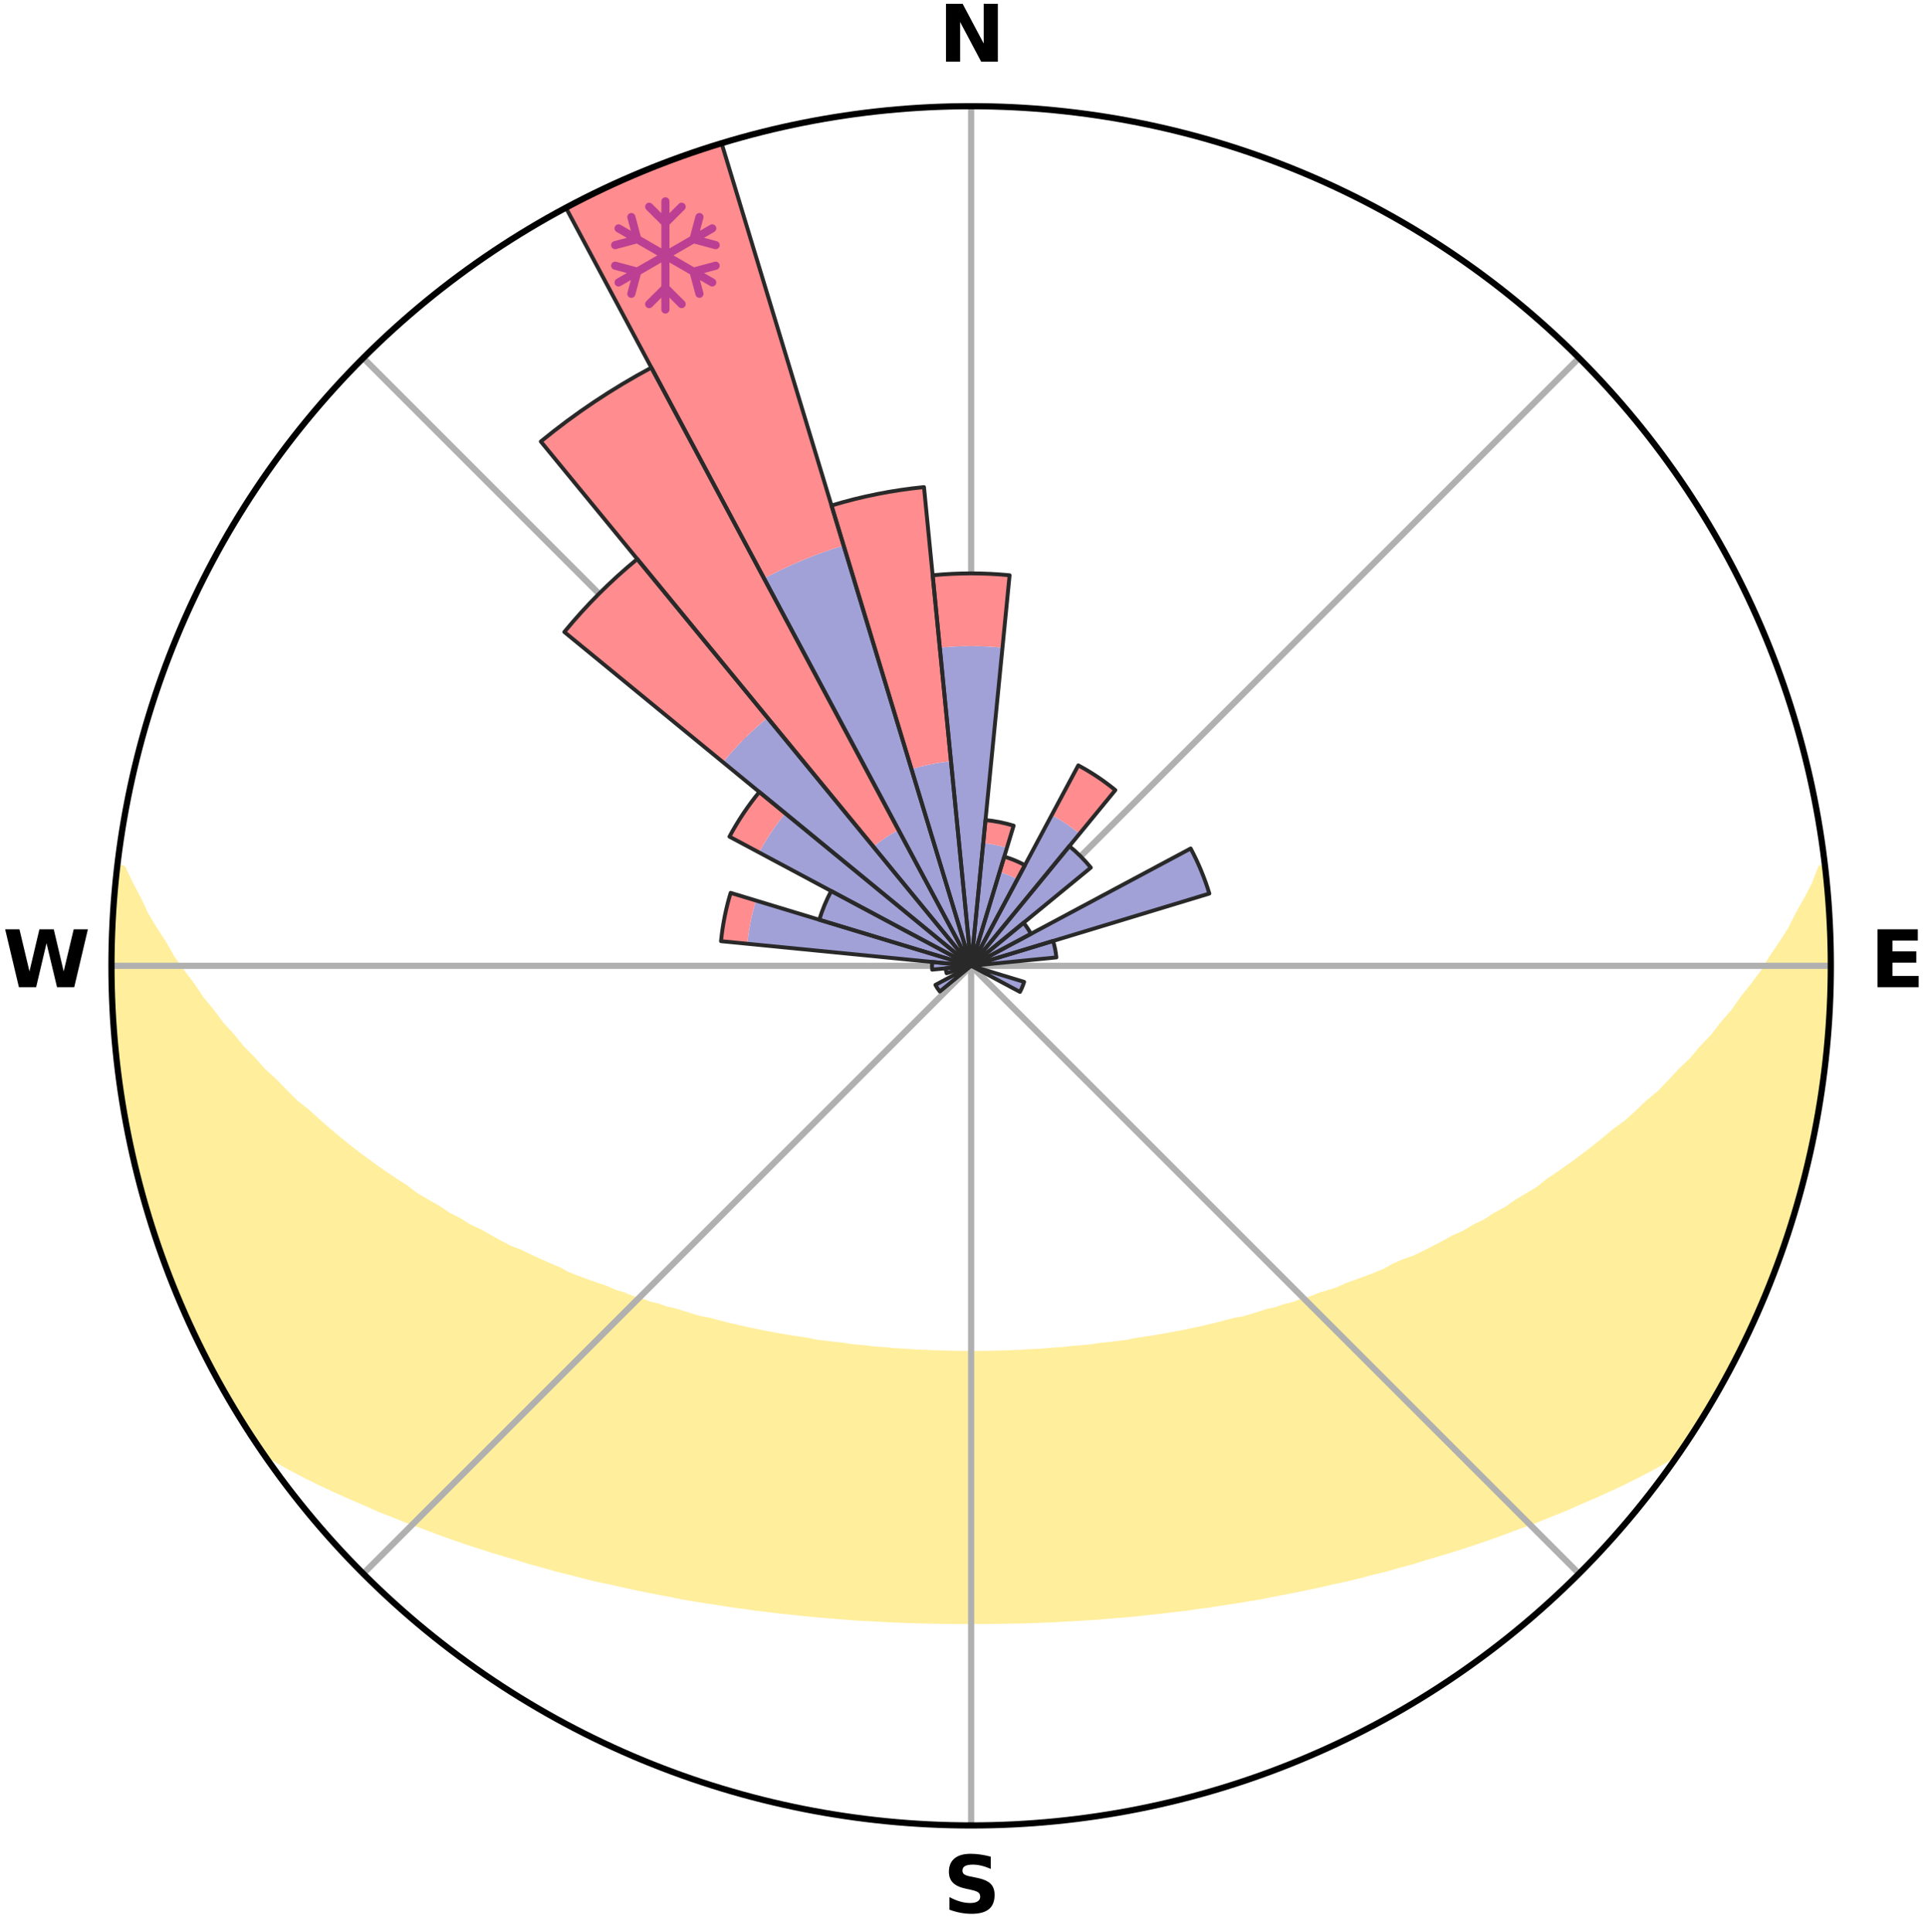 <?xml version="1.0" encoding="utf-8" standalone="no"?>
<!DOCTYPE svg PUBLIC "-//W3C//DTD SVG 1.1//EN"
  "http://www.w3.org/Graphics/SVG/1.1/DTD/svg11.dtd">
<svg xmlns:xlink="http://www.w3.org/1999/xlink" width="248.41pt" height="249.158pt" viewBox="0 0 248.41 249.158" xmlns="http://www.w3.org/2000/svg" version="1.1">
 <title>Ski Rose for Pian del Frais</title>
 <defs>
  <style type="text/css">*{stroke-linejoin: round; stroke-linecap: butt}</style>
 </defs>
 <g id="figure_1">
  <g id="patch_1">
   <path d="M 0 249.158 
L 248.41 249.158 
L 248.41 0 
L 0 0 
z
" style="fill: #ffffff"/>
  </g>
  <g id="axes_1">
   <g id="patch_2">
    <path d="M 236.135 124.579 
C 236.135 110.018 233.267 95.599 227.695 82.147 
C 222.122 68.695 213.955 56.471 203.659 46.175 
C 193.363 35.879 181.139 27.711 167.687 22.139 
C 154.235 16.567 139.815 13.699 125.255 13.699 
C 110.694 13.699 96.275 16.567 82.823 22.139 
C 69.371 27.711 57.147 35.879 46.851 46.175 
C 36.555 56.471 28.387 68.695 22.815 82.147 
C 17.243 95.599 14.375 110.018 14.375 124.579 
C 14.375 139.14 17.243 153.559 22.815 167.011 
C 28.387 180.463 36.555 192.687 46.851 202.983 
C 57.147 213.279 69.371 221.447 82.823 227.019 
C 96.275 232.591 110.694 235.459 125.255 235.459 
C 139.815 235.459 154.235 232.591 167.687 227.019 
C 181.139 221.447 193.363 213.279 203.659 202.983 
C 213.955 192.687 222.122 180.463 227.695 167.011 
C 233.267 153.559 236.135 139.14 236.135 124.579 
M 125.255 124.579 
C 125.255 124.579 125.255 124.579 125.255 124.579 
C 125.255 124.579 125.255 124.579 125.255 124.579 
C 125.255 124.579 125.255 124.579 125.255 124.579 
C 125.255 124.579 125.255 124.579 125.255 124.579 
C 125.255 124.579 125.255 124.579 125.255 124.579 
C 125.255 124.579 125.255 124.579 125.255 124.579 
C 125.255 124.579 125.255 124.579 125.255 124.579 
C 125.255 124.579 125.255 124.579 125.255 124.579 
C 125.255 124.579 125.255 124.579 125.255 124.579 
C 125.255 124.579 125.255 124.579 125.255 124.579 
C 125.255 124.579 125.255 124.579 125.255 124.579 
C 125.255 124.579 125.255 124.579 125.255 124.579 
C 125.255 124.579 125.255 124.579 125.255 124.579 
C 125.255 124.579 125.255 124.579 125.255 124.579 
C 125.255 124.579 125.255 124.579 125.255 124.579 
C 125.255 124.579 125.255 124.579 125.255 124.579 
z
" style="fill: #ffffff"/>
   </g>
   <g id="PolyCollection_1">
    <defs>
     <path id="mca5e85624b" d="M 235.309 -137.118 
L 234.934 -137.075 
L 234.169 -135.066 
L 233.128 -133.069 
L 232.019 -131.109 
L 231.065 -129.199 
L 229.856 -127.318 
L 228.606 -125.481 
L 227.533 -123.686 
L 226.211 -121.935 
L 224.858 -120.23 
L 223.69 -118.558 
L 222.28 -116.943 
L 221.06 -115.354 
L 219.6 -113.83 
L 218.333 -112.325 
L 216.832 -110.893 
L 215.523 -109.473 
L 214.196 -108.095 
L 212.643 -106.8 
L 211.284 -105.507 
L 209.911 -104.255 
L 208.321 -103.097 
L 206.924 -101.93 
L 205.517 -100.804 
L 204.101 -99.719 
L 202.678 -98.674 
L 201.248 -97.669 
L 199.812 -96.703 
L 198.561 -95.703 
L 197.117 -94.813 
L 195.671 -93.961 
L 194.405 -93.065 
L 192.958 -92.286 
L 191.686 -91.458 
L 190.241 -90.75 
L 188.967 -89.986 
L 187.529 -89.346 
L 186.258 -88.645 
L 184.988 -87.975 
L 183.72 -87.333 
L 182.454 -86.72 
L 181.044 -86.236 
L 179.79 -85.68 
L 178.68 -85.047 
L 177.432 -84.542 
L 176.19 -84.063 
L 174.956 -83.609 
L 173.729 -83.178 
L 172.632 -82.663 
L 171.418 -82.278 
L 170.214 -81.915 
L 169.129 -81.464 
L 167.941 -81.142 
L 166.866 -80.731 
L 165.695 -80.446 
L 164.631 -80.072 
L 163.48 -79.823 
L 162.429 -79.484 
L 161.382 -79.161 
L 160.34 -78.855 
L 159.228 -78.667 
L 158.201 -78.391 
L 157.179 -78.129 
L 156.164 -77.881 
L 155.154 -77.646 
L 154.151 -77.424 
L 153.154 -77.215 
L 152.164 -77.018 
L 151.18 -76.831 
L 150.202 -76.656 
L 149.231 -76.491 
L 148.266 -76.335 
L 147.307 -76.189 
L 146.355 -76.051 
L 145.441 -75.846 
L 144.498 -75.728 
L 143.561 -75.616 
L 142.63 -75.512 
L 141.705 -75.414 
L 140.805 -75.261 
L 139.888 -75.179 
L 138.976 -75.101 
L 138.069 -75.029 
L 137.179 -74.913 
L 136.279 -74.854 
L 135.383 -74.798 
L 134.498 -74.709 
L 133.608 -74.665 
L 132.721 -74.624 
L 131.84 -74.559 
L 130.957 -74.528 
L 130.079 -74.48 
L 129.199 -74.459 
L 128.321 -74.44 
L 127.445 -74.415 
L 126.569 -74.406 
L 125.693 -74.398 
L 124.817 -74.398 
L 123.941 -74.408 
L 123.065 -74.42 
L 122.189 -74.447 
L 121.311 -74.468 
L 120.432 -74.492 
L 119.554 -74.541 
L 118.672 -74.575 
L 117.787 -74.611 
L 116.905 -74.684 
L 116.016 -74.731 
L 115.123 -74.781 
L 114.237 -74.88 
L 113.338 -74.941 
L 112.435 -75.007 
L 111.542 -75.133 
L 110.632 -75.212 
L 109.716 -75.297 
L 108.817 -75.451 
L 107.893 -75.551 
L 106.964 -75.657 
L 106.028 -75.77 
L 105.087 -75.89 
L 104.174 -76.097 
L 103.224 -76.236 
L 102.267 -76.384 
L 101.304 -76.541 
L 100.334 -76.707 
L 99.359 -76.884 
L 98.376 -77.071 
L 97.388 -77.27 
L 96.393 -77.481 
L 95.392 -77.703 
L 94.385 -77.939 
L 93.371 -78.188 
L 92.352 -78.451 
L 91.327 -78.728 
L 90.217 -78.917 
L 89.177 -79.224 
L 88.133 -79.547 
L 87.084 -79.886 
L 85.935 -80.136 
L 84.874 -80.511 
L 83.706 -80.796 
L 82.633 -81.207 
L 81.447 -81.53 
L 80.365 -81.98 
L 79.163 -82.344 
L 78.073 -82.836 
L 76.857 -83.244 
L 75.633 -83.674 
L 74.401 -84.128 
L 73.162 -84.607 
L 72.057 -85.215 
L 70.81 -85.744 
L 69.557 -86.299 
L 68.301 -86.882 
L 67.041 -87.493 
L 65.622 -88.036 
L 64.355 -88.706 
L 63.086 -89.406 
L 61.818 -90.135 
L 60.38 -90.807 
L 59.111 -91.601 
L 57.668 -92.342 
L 56.403 -93.201 
L 54.96 -94.014 
L 53.517 -94.864 
L 52.263 -95.827 
L 50.827 -96.751 
L 49.394 -97.715 
L 47.967 -98.719 
L 46.546 -99.762 
L 45.132 -100.846 
L 43.728 -101.97 
L 42.334 -103.134 
L 40.952 -104.34 
L 39.583 -105.586 
L 38.02 -106.831 
L 36.679 -108.163 
L 35.356 -109.535 
L 33.839 -110.917 
L 32.553 -112.375 
L 31.076 -113.849 
L 29.833 -115.391 
L 28.401 -116.956 
L 27.208 -118.582 
L 25.828 -120.238 
L 24.692 -121.946 
L 23.373 -123.69 
L 22.087 -125.479 
L 21.051 -127.308 
L 19.841 -129.182 
L 18.677 -131.098 
L 17.772 -133.038 
L 16.722 -135.03 
L 15.753 -137.055 
L 15.139 -137.125 
L 15.139 -137.125 
L 14.886 -135.206 
L 14.801 -133.272 
L 14.614 -131.346 
L 14.541 -129.413 
L 14.421 -127.481 
L 14.412 -125.546 
L 14.544 -123.613 
L 14.466 -121.678 
L 14.607 -119.748 
L 14.592 -117.811 
L 14.854 -115.89 
L 14.902 -113.953 
L 15.167 -112.036 
L 15.339 -110.108 
L 15.599 -108.191 
L 15.952 -106.288 
L 16.402 -104.404 
L 16.634 -102.48 
L 17.076 -100.596 
L 17.441 -98.695 
L 17.943 -96.826 
L 18.475 -94.966 
L 18.963 -93.094 
L 19.553 -91.251 
L 20.173 -89.419 
L 20.822 -87.597 
L 21.41 -85.753 
L 22.121 -83.953 
L 22.862 -82.166 
L 23.633 -80.393 
L 24.367 -78.602 
L 25.204 -76.857 
L 26.098 -75.141 
L 26.916 -73.387 
L 27.844 -71.69 
L 28.788 -70.001 
L 29.751 -68.323 
L 30.719 -66.647 
L 31.744 -65.006 
L 32.798 -63.383 
L 34.118 -61.942 
L 35.935 -60.868 
L 37.78 -59.851 
L 39.638 -58.883 
L 41.508 -57.964 
L 43.379 -57.086 
L 45.254 -56.252 
L 47.122 -55.453 
L 48.93 -54.64 
L 50.793 -53.918 
L 52.593 -53.174 
L 54.438 -52.516 
L 56.226 -51.837 
L 58.006 -51.19 
L 59.78 -50.573 
L 61.545 -49.985 
L 63.303 -49.425 
L 65.051 -48.892 
L 66.79 -48.386 
L 68.482 -47.855 
L 70.203 -47.399 
L 71.877 -46.913 
L 73.578 -46.504 
L 75.239 -46.07 
L 76.888 -45.652 
L 78.56 -45.307 
L 80.195 -44.936 
L 81.819 -44.58 
L 83.437 -44.248 
L 85.044 -43.929 
L 86.646 -43.634 
L 88.219 -43.312 
L 89.803 -43.045 
L 91.381 -42.801 
L 92.949 -42.565 
L 94.496 -42.31 
L 96.051 -42.111 
L 97.587 -41.887 
L 99.126 -41.708 
L 100.65 -41.514 
L 102.178 -41.367 
L 103.692 -41.2 
L 105.201 -41.047 
L 106.71 -40.927 
L 108.21 -40.799 
L 109.706 -40.684 
L 111.198 -40.581 
L 112.691 -40.511 
L 114.176 -40.43 
L 115.659 -40.361 
L 117.14 -40.303 
L 118.619 -40.257 
L 120.095 -40.222 
L 121.571 -40.199 
L 123.045 -40.184 
L 124.518 -40.18 
L 125.991 -40.181 
L 127.465 -40.187 
L 128.939 -40.203 
L 130.414 -40.229 
L 131.892 -40.252 
L 133.37 -40.299 
L 134.851 -40.356 
L 136.334 -40.425 
L 137.82 -40.505 
L 139.308 -40.598 
L 140.803 -40.686 
L 142.3 -40.802 
L 143.8 -40.93 
L 145.311 -41.041 
L 146.82 -41.194 
L 148.333 -41.361 
L 149.859 -41.515 
L 151.384 -41.709 
L 152.925 -41.881 
L 154.461 -42.104 
L 156.014 -42.311 
L 157.561 -42.566 
L 159.131 -42.794 
L 160.707 -43.046 
L 162.293 -43.305 
L 163.867 -43.628 
L 165.465 -43.929 
L 167.076 -44.242 
L 168.691 -44.579 
L 170.319 -44.929 
L 171.95 -45.306 
L 173.622 -45.651 
L 175.275 -46.063 
L 176.932 -46.503 
L 178.634 -46.912 
L 180.311 -47.393 
L 182.032 -47.849 
L 183.721 -48.385 
L 185.46 -48.891 
L 187.208 -49.423 
L 188.966 -49.983 
L 190.731 -50.571 
L 192.505 -51.188 
L 194.286 -51.836 
L 196.073 -52.514 
L 197.924 -53.168 
L 199.723 -53.911 
L 201.582 -54.638 
L 203.39 -55.451 
L 205.263 -56.246 
L 207.133 -57.084 
L 209.008 -57.958 
L 210.875 -58.881 
L 212.737 -59.846 
L 214.578 -60.866 
L 216.399 -61.938 
L 217.715 -63.381 
L 218.759 -65.01 
L 219.793 -66.646 
L 220.771 -68.316 
L 221.718 -70.003 
L 222.689 -71.676 
L 223.543 -73.413 
L 224.436 -75.129 
L 225.278 -76.871 
L 226.069 -78.635 
L 226.936 -80.367 
L 227.616 -82.18 
L 228.407 -83.946 
L 229.087 -85.758 
L 229.699 -87.594 
L 230.331 -89.421 
L 230.918 -91.264 
L 231.558 -93.091 
L 232.06 -94.959 
L 232.517 -96.839 
L 233.046 -98.701 
L 233.473 -100.588 
L 233.797 -102.496 
L 234.259 -104.376 
L 234.497 -106.298 
L 234.877 -108.196 
L 235.183 -110.107 
L 235.301 -112.041 
L 235.565 -113.957 
L 235.791 -115.88 
L 235.792 -117.818 
L 235.919 -119.747 
L 236.035 -121.678 
L 236.116 -123.612 
L 235.973 -125.545 
L 235.984 -127.479 
L 235.938 -129.412 
L 235.882 -131.345 
L 235.77 -133.277 
L 235.486 -135.193 
L 235.309 -137.118 
z
" style="stroke: #ffee9c"/>
    </defs>
    <g clip-path="url(#p6143fe1928)">
     <use xlink:href="#mca5e85624b" x="0" y="249.158" style="fill: #ffee9c; stroke: #ffee9c"/>
    </g>
   </g>
   <g id="matplotlib.axis_1">
    <g id="xtick_1">
     <g id="line2d_1">
      <path d="M 125.255 124.579 
L 125.255 13.699 
" clip-path="url(#p6143fe1928)" style="fill: none; stroke: #b0b0b0; stroke-width: 0.8; stroke-linecap: square"/>
     </g>
     <g id="text_1">
      <!-- N -->
      <g transform="translate(121.07 7.958) scale(0.1 -0.1)">
       <defs>
        <path id="DejaVuSans-Bold-4e" d="M 588 4666 
L 1931 4666 
L 3628 1466 
L 3628 4666 
L 4769 4666 
L 4769 0 
L 3425 0 
L 1728 3200 
L 1728 0 
L 588 0 
L 588 4666 
z
" transform="scale(0.016)"/>
       </defs>
       <use xlink:href="#DejaVuSans-Bold-4e"/>
      </g>
     </g>
    </g>
    <g id="xtick_2">
     <g id="line2d_2">
      <path d="M 125.255 124.579 
L 203.659 46.175 
" clip-path="url(#p6143fe1928)" style="fill: none; stroke: #b0b0b0; stroke-width: 0.8; stroke-linecap: square"/>
     </g>
    </g>
    <g id="xtick_3">
     <g id="line2d_3">
      <path d="M 125.255 124.579 
L 236.135 124.579 
" clip-path="url(#p6143fe1928)" style="fill: none; stroke: #b0b0b0; stroke-width: 0.8; stroke-linecap: square"/>
     </g>
     <g id="text_2">
      <!-- E -->
      <g transform="translate(241.219 127.338) scale(0.1 -0.1)">
       <defs>
        <path id="DejaVuSans-Bold-45" d="M 588 4666 
L 3834 4666 
L 3834 3756 
L 1791 3756 
L 1791 2888 
L 3713 2888 
L 3713 1978 
L 1791 1978 
L 1791 909 
L 3903 909 
L 3903 0 
L 588 0 
L 588 4666 
z
" transform="scale(0.016)"/>
       </defs>
       <use xlink:href="#DejaVuSans-Bold-45"/>
      </g>
     </g>
    </g>
    <g id="xtick_4">
     <g id="line2d_4">
      <path d="M 125.255 124.579 
L 203.659 202.983 
" clip-path="url(#p6143fe1928)" style="fill: none; stroke: #b0b0b0; stroke-width: 0.8; stroke-linecap: square"/>
     </g>
    </g>
    <g id="xtick_5">
     <g id="line2d_5">
      <path d="M 125.255 124.579 
L 125.255 235.459 
" clip-path="url(#p6143fe1928)" style="fill: none; stroke: #b0b0b0; stroke-width: 0.8; stroke-linecap: square"/>
     </g>
     <g id="text_3">
      <!-- S -->
      <g transform="translate(121.654 246.718) scale(0.1 -0.1)">
       <defs>
        <path id="DejaVuSans-Bold-53" d="M 3834 4519 
L 3834 3531 
Q 3450 3703 3084 3790 
Q 2719 3878 2394 3878 
Q 1963 3878 1756 3759 
Q 1550 3641 1550 3391 
Q 1550 3203 1689 3098 
Q 1828 2994 2194 2919 
L 2706 2816 
Q 3484 2659 3812 2340 
Q 4141 2022 4141 1434 
Q 4141 663 3683 286 
Q 3225 -91 2284 -91 
Q 1841 -91 1394 -6 
Q 947 78 500 244 
L 500 1259 
Q 947 1022 1364 901 
Q 1781 781 2169 781 
Q 2563 781 2772 912 
Q 2981 1044 2981 1288 
Q 2981 1506 2839 1625 
Q 2697 1744 2272 1838 
L 1806 1941 
Q 1106 2091 782 2419 
Q 459 2747 459 3303 
Q 459 4000 909 4375 
Q 1359 4750 2203 4750 
Q 2588 4750 2994 4692 
Q 3400 4634 3834 4519 
z
" transform="scale(0.016)"/>
       </defs>
       <use xlink:href="#DejaVuSans-Bold-53"/>
      </g>
     </g>
    </g>
    <g id="xtick_6">
     <g id="line2d_6">
      <path d="M 125.255 124.579 
L 46.851 202.983 
" clip-path="url(#p6143fe1928)" style="fill: none; stroke: #b0b0b0; stroke-width: 0.8; stroke-linecap: square"/>
     </g>
    </g>
    <g id="xtick_7">
     <g id="line2d_7">
      <path d="M 125.255 124.579 
L 14.375 124.579 
" clip-path="url(#p6143fe1928)" style="fill: none; stroke: #b0b0b0; stroke-width: 0.8; stroke-linecap: square"/>
     </g>
     <g id="text_4">
      <!-- W -->
      <g transform="translate(0.36 127.338) scale(0.1 -0.1)">
       <defs>
        <path id="DejaVuSans-Bold-57" d="M 191 4666 
L 1344 4666 
L 2150 1275 
L 2950 4666 
L 4109 4666 
L 4909 1275 
L 5716 4666 
L 6859 4666 
L 5759 0 
L 4372 0 
L 3525 3547 
L 2688 0 
L 1300 0 
L 191 4666 
z
" transform="scale(0.016)"/>
       </defs>
       <use xlink:href="#DejaVuSans-Bold-57"/>
      </g>
     </g>
    </g>
    <g id="xtick_8">
     <g id="line2d_8">
      <path d="M 125.255 124.579 
L 46.851 46.175 
" clip-path="url(#p6143fe1928)" style="fill: none; stroke: #b0b0b0; stroke-width: 0.8; stroke-linecap: square"/>
     </g>
    </g>
   </g>
   <g id="matplotlib.axis_2"/>
   <g id="patch_3">
    <path d="M 125.255 124.579 
C 125.255 124.579 125.255 124.579 125.255 124.579 
C 125.255 124.579 125.255 124.579 125.255 124.579 
L 125.255 124.579 
C 125.255 124.579 125.255 124.579 125.255 124.579 
C 125.255 124.579 125.255 124.579 125.255 124.579 
z
" clip-path="url(#p6143fe1928)" style="fill: #d9d9d9"/>
   </g>
   <g id="patch_4">
    <path d="M 125.255 124.579 
C 125.255 124.579 125.255 124.579 125.255 124.579 
C 125.255 124.579 125.255 124.579 125.255 124.579 
L 125.255 124.579 
C 125.255 124.579 125.255 124.579 125.255 124.579 
C 125.255 124.579 125.255 124.579 125.255 124.579 
z
" clip-path="url(#p6143fe1928)" style="fill: #d9d9d9"/>
   </g>
   <g id="patch_5">
    <path d="M 125.255 124.579 
C 125.255 124.579 125.255 124.579 125.255 124.579 
C 125.255 124.579 125.255 124.579 125.255 124.579 
L 125.255 124.579 
C 125.255 124.579 125.255 124.579 125.255 124.579 
C 125.255 124.579 125.255 124.579 125.255 124.579 
z
" clip-path="url(#p6143fe1928)" style="fill: #d9d9d9"/>
   </g>
   <g id="patch_6">
    <path d="M 125.255 124.579 
C 125.255 124.579 125.255 124.579 125.255 124.579 
C 125.255 124.579 125.255 124.579 125.255 124.579 
L 125.255 124.579 
C 125.255 124.579 125.255 124.579 125.255 124.579 
C 125.255 124.579 125.255 124.579 125.255 124.579 
z
" clip-path="url(#p6143fe1928)" style="fill: #d9d9d9"/>
   </g>
   <g id="patch_7">
    <path d="M 125.255 124.579 
C 125.255 124.579 125.255 124.579 125.255 124.579 
C 125.255 124.579 125.255 124.579 125.255 124.579 
L 125.255 124.579 
C 125.255 124.579 125.255 124.579 125.255 124.579 
C 125.255 124.579 125.255 124.579 125.255 124.579 
z
" clip-path="url(#p6143fe1928)" style="fill: #d9d9d9"/>
   </g>
   <g id="patch_8">
    <path d="M 125.255 124.579 
C 125.255 124.579 125.255 124.579 125.255 124.579 
C 125.255 124.579 125.255 124.579 125.255 124.579 
L 125.255 124.579 
C 125.255 124.579 125.255 124.579 125.255 124.579 
C 125.255 124.579 125.255 124.579 125.255 124.579 
z
" clip-path="url(#p6143fe1928)" style="fill: #d9d9d9"/>
   </g>
   <g id="patch_9">
    <path d="M 125.255 124.579 
C 125.255 124.579 125.255 124.579 125.255 124.579 
C 125.255 124.579 125.255 124.579 125.255 124.579 
L 125.255 124.579 
C 125.255 124.579 125.255 124.579 125.255 124.579 
C 125.255 124.579 125.255 124.579 125.255 124.579 
z
" clip-path="url(#p6143fe1928)" style="fill: #d9d9d9"/>
   </g>
   <g id="patch_10">
    <path d="M 125.255 124.579 
C 125.255 124.579 125.255 124.579 125.255 124.579 
C 125.255 124.579 125.255 124.579 125.255 124.579 
L 125.255 124.579 
C 125.255 124.579 125.255 124.579 125.255 124.579 
C 125.255 124.579 125.255 124.579 125.255 124.579 
z
" clip-path="url(#p6143fe1928)" style="fill: #d9d9d9"/>
   </g>
   <g id="patch_11">
    <path d="M 125.255 124.579 
C 125.255 124.579 125.255 124.579 125.255 124.579 
C 125.255 124.579 125.255 124.579 125.255 124.579 
L 125.255 124.579 
C 125.255 124.579 125.255 124.579 125.255 124.579 
C 125.255 124.579 125.255 124.579 125.255 124.579 
z
" clip-path="url(#p6143fe1928)" style="fill: #d9d9d9"/>
   </g>
   <g id="patch_12">
    <path d="M 125.255 124.579 
C 125.255 124.579 125.255 124.579 125.255 124.579 
C 125.255 124.579 125.255 124.579 125.255 124.579 
L 125.255 124.579 
C 125.255 124.579 125.255 124.579 125.255 124.579 
C 125.255 124.579 125.255 124.579 125.255 124.579 
z
" clip-path="url(#p6143fe1928)" style="fill: #d9d9d9"/>
   </g>
   <g id="patch_13">
    <path d="M 125.255 124.579 
C 125.255 124.579 125.255 124.579 125.255 124.579 
C 125.255 124.579 125.255 124.579 125.255 124.579 
L 125.255 124.579 
C 125.255 124.579 125.255 124.579 125.255 124.579 
C 125.255 124.579 125.255 124.579 125.255 124.579 
z
" clip-path="url(#p6143fe1928)" style="fill: #d9d9d9"/>
   </g>
   <g id="patch_14">
    <path d="M 125.255 124.579 
C 125.255 124.579 125.255 124.579 125.255 124.579 
C 125.255 124.579 125.255 124.579 125.255 124.579 
L 125.255 124.579 
C 125.255 124.579 125.255 124.579 125.255 124.579 
C 125.255 124.579 125.255 124.579 125.255 124.579 
z
" clip-path="url(#p6143fe1928)" style="fill: #d9d9d9"/>
   </g>
   <g id="patch_15">
    <path d="M 125.255 124.579 
C 125.255 124.579 125.255 124.579 125.255 124.579 
C 125.255 124.579 125.255 124.579 125.255 124.579 
L 125.255 124.579 
C 125.255 124.579 125.255 124.579 125.255 124.579 
C 125.255 124.579 125.255 124.579 125.255 124.579 
z
" clip-path="url(#p6143fe1928)" style="fill: #d9d9d9"/>
   </g>
   <g id="patch_16">
    <path d="M 125.255 124.579 
C 125.255 124.579 125.255 124.579 125.255 124.579 
C 125.255 124.579 125.255 124.579 125.255 124.579 
L 125.255 124.579 
C 125.255 124.579 125.255 124.579 125.255 124.579 
C 125.255 124.579 125.255 124.579 125.255 124.579 
z
" clip-path="url(#p6143fe1928)" style="fill: #d9d9d9"/>
   </g>
   <g id="patch_17">
    <path d="M 125.255 124.579 
C 125.255 124.579 125.255 124.579 125.255 124.579 
C 125.255 124.579 125.255 124.579 125.255 124.579 
L 125.255 124.579 
C 125.255 124.579 125.255 124.579 125.255 124.579 
C 125.255 124.579 125.255 124.579 125.255 124.579 
z
" clip-path="url(#p6143fe1928)" style="fill: #d9d9d9"/>
   </g>
   <g id="patch_18">
    <path d="M 125.255 124.579 
C 125.255 124.579 125.255 124.579 125.255 124.579 
C 125.255 124.579 125.255 124.579 125.255 124.579 
L 125.255 124.579 
C 125.255 124.579 125.255 124.579 125.255 124.579 
C 125.255 124.579 125.255 124.579 125.255 124.579 
z
" clip-path="url(#p6143fe1928)" style="fill: #d9d9d9"/>
   </g>
   <g id="patch_19">
    <path d="M 125.255 124.579 
C 125.255 124.579 125.255 124.579 125.255 124.579 
C 125.255 124.579 125.255 124.579 125.255 124.579 
L 125.255 124.579 
C 125.255 124.579 125.255 124.579 125.255 124.579 
C 125.255 124.579 125.255 124.579 125.255 124.579 
z
" clip-path="url(#p6143fe1928)" style="fill: #d9d9d9"/>
   </g>
   <g id="patch_20">
    <path d="M 125.255 124.579 
C 125.255 124.579 125.255 124.579 125.255 124.579 
C 125.255 124.579 125.255 124.579 125.255 124.579 
L 125.255 124.579 
C 125.255 124.579 125.255 124.579 125.255 124.579 
C 125.255 124.579 125.255 124.579 125.255 124.579 
z
" clip-path="url(#p6143fe1928)" style="fill: #d9d9d9"/>
   </g>
   <g id="patch_21">
    <path d="M 125.255 124.579 
C 125.255 124.579 125.255 124.579 125.255 124.579 
C 125.255 124.579 125.255 124.579 125.255 124.579 
L 125.255 124.579 
C 125.255 124.579 125.255 124.579 125.255 124.579 
C 125.255 124.579 125.255 124.579 125.255 124.579 
z
" clip-path="url(#p6143fe1928)" style="fill: #d9d9d9"/>
   </g>
   <g id="patch_22">
    <path d="M 125.255 124.579 
C 125.255 124.579 125.255 124.579 125.255 124.579 
C 125.255 124.579 125.255 124.579 125.255 124.579 
L 125.255 124.579 
C 125.255 124.579 125.255 124.579 125.255 124.579 
C 125.255 124.579 125.255 124.579 125.255 124.579 
z
" clip-path="url(#p6143fe1928)" style="fill: #d9d9d9"/>
   </g>
   <g id="patch_23">
    <path d="M 125.255 124.579 
C 125.255 124.579 125.255 124.579 125.255 124.579 
C 125.255 124.579 125.255 124.579 125.255 124.579 
L 125.255 124.579 
C 125.255 124.579 125.255 124.579 125.255 124.579 
C 125.255 124.579 125.255 124.579 125.255 124.579 
z
" clip-path="url(#p6143fe1928)" style="fill: #d9d9d9"/>
   </g>
   <g id="patch_24">
    <path d="M 125.255 124.579 
C 125.255 124.579 125.255 124.579 125.255 124.579 
C 125.255 124.579 125.255 124.579 125.255 124.579 
L 125.255 124.579 
C 125.255 124.579 125.255 124.579 125.255 124.579 
C 125.255 124.579 125.255 124.579 125.255 124.579 
z
" clip-path="url(#p6143fe1928)" style="fill: #d9d9d9"/>
   </g>
   <g id="patch_25">
    <path d="M 125.255 124.579 
C 125.255 124.579 125.255 124.579 125.255 124.579 
C 125.255 124.579 125.255 124.579 125.255 124.579 
L 125.255 124.579 
C 125.255 124.579 125.255 124.579 125.255 124.579 
C 125.255 124.579 125.255 124.579 125.255 124.579 
z
" clip-path="url(#p6143fe1928)" style="fill: #d9d9d9"/>
   </g>
   <g id="patch_26">
    <path d="M 125.255 124.579 
C 125.255 124.579 125.255 124.579 125.255 124.579 
C 125.255 124.579 125.255 124.579 125.255 124.579 
L 125.255 124.579 
C 125.255 124.579 125.255 124.579 125.255 124.579 
C 125.255 124.579 125.255 124.579 125.255 124.579 
z
" clip-path="url(#p6143fe1928)" style="fill: #d9d9d9"/>
   </g>
   <g id="patch_27">
    <path d="M 125.255 124.579 
C 125.255 124.579 125.255 124.579 125.255 124.579 
C 125.255 124.579 125.255 124.579 125.255 124.579 
L 125.255 124.579 
C 125.255 124.579 125.255 124.579 125.255 124.579 
C 125.255 124.579 125.255 124.579 125.255 124.579 
z
" clip-path="url(#p6143fe1928)" style="fill: #d9d9d9"/>
   </g>
   <g id="patch_28">
    <path d="M 125.255 124.579 
C 125.255 124.579 125.255 124.579 125.255 124.579 
C 125.255 124.579 125.255 124.579 125.255 124.579 
L 125.255 124.579 
C 125.255 124.579 125.255 124.579 125.255 124.579 
C 125.255 124.579 125.255 124.579 125.255 124.579 
z
" clip-path="url(#p6143fe1928)" style="fill: #d9d9d9"/>
   </g>
   <g id="patch_29">
    <path d="M 125.255 124.579 
C 125.255 124.579 125.255 124.579 125.255 124.579 
C 125.255 124.579 125.255 124.579 125.255 124.579 
L 125.255 124.579 
C 125.255 124.579 125.255 124.579 125.255 124.579 
C 125.255 124.579 125.255 124.579 125.255 124.579 
z
" clip-path="url(#p6143fe1928)" style="fill: #d9d9d9"/>
   </g>
   <g id="patch_30">
    <path d="M 125.255 124.579 
C 125.255 124.579 125.255 124.579 125.255 124.579 
C 125.255 124.579 125.255 124.579 125.255 124.579 
L 125.255 124.579 
C 125.255 124.579 125.255 124.579 125.255 124.579 
C 125.255 124.579 125.255 124.579 125.255 124.579 
z
" clip-path="url(#p6143fe1928)" style="fill: #d9d9d9"/>
   </g>
   <g id="patch_31">
    <path d="M 125.255 124.579 
C 125.255 124.579 125.255 124.579 125.255 124.579 
C 125.255 124.579 125.255 124.579 125.255 124.579 
L 125.255 124.579 
C 125.255 124.579 125.255 124.579 125.255 124.579 
C 125.255 124.579 125.255 124.579 125.255 124.579 
z
" clip-path="url(#p6143fe1928)" style="fill: #d9d9d9"/>
   </g>
   <g id="patch_32">
    <path d="M 125.255 124.579 
C 125.255 124.579 125.255 124.579 125.255 124.579 
C 125.255 124.579 125.255 124.579 125.255 124.579 
L 125.255 124.579 
C 125.255 124.579 125.255 124.579 125.255 124.579 
C 125.255 124.579 125.255 124.579 125.255 124.579 
z
" clip-path="url(#p6143fe1928)" style="fill: #d9d9d9"/>
   </g>
   <g id="patch_33">
    <path d="M 125.255 124.579 
C 125.255 124.579 125.255 124.579 125.255 124.579 
C 125.255 124.579 125.255 124.579 125.255 124.579 
L 125.255 124.579 
C 125.255 124.579 125.255 124.579 125.255 124.579 
C 125.255 124.579 125.255 124.579 125.255 124.579 
z
" clip-path="url(#p6143fe1928)" style="fill: #d9d9d9"/>
   </g>
   <g id="patch_34">
    <path d="M 125.255 124.579 
C 125.255 124.579 125.255 124.579 125.255 124.579 
C 125.255 124.579 125.255 124.579 125.255 124.579 
L 125.255 124.579 
C 125.255 124.579 125.255 124.579 125.255 124.579 
C 125.255 124.579 125.255 124.579 125.255 124.579 
z
" clip-path="url(#p6143fe1928)" style="fill: #d9d9d9"/>
   </g>
   <g id="patch_35">
    <path d="M 125.255 124.579 
C 125.255 124.579 125.255 124.579 125.255 124.579 
C 125.255 124.579 125.255 124.579 125.255 124.579 
L 129.297 83.535 
C 127.954 83.403 126.605 83.337 125.255 83.337 
C 123.905 83.337 122.556 83.403 121.212 83.535 
z
" clip-path="url(#p6143fe1928)" style="fill: #a1a1d8"/>
   </g>
   <g id="patch_36">
    <path d="M 125.255 124.579 
C 125.255 124.579 125.255 124.579 125.255 124.579 
C 125.255 124.579 125.255 124.579 125.255 124.579 
L 129.873 109.354 
C 129.375 109.203 128.87 109.076 128.359 108.975 
C 127.848 108.873 127.333 108.796 126.814 108.745 
z
" clip-path="url(#p6143fe1928)" style="fill: #a1a1d8"/>
   </g>
   <g id="patch_37">
    <path d="M 125.255 124.579 
C 125.255 124.579 125.255 124.579 125.255 124.579 
C 125.255 124.579 125.255 124.579 125.255 124.579 
L 131.222 113.415 
C 130.857 113.219 130.482 113.042 130.099 112.883 
C 129.717 112.725 129.326 112.585 128.93 112.465 
z
" clip-path="url(#p6143fe1928)" style="fill: #a1a1d8"/>
   </g>
   <g id="patch_38">
    <path d="M 125.255 124.579 
C 125.255 124.579 125.255 124.579 125.255 124.579 
C 125.255 124.579 125.255 124.579 125.255 124.579 
L 139.244 107.534 
C 138.686 107.076 138.106 106.645 137.506 106.244 
C 136.906 105.843 136.286 105.472 135.65 105.132 
z
" clip-path="url(#p6143fe1928)" style="fill: #a1a1d8"/>
   </g>
   <g id="patch_39">
    <path d="M 125.255 124.579 
C 125.255 124.579 125.255 124.579 125.255 124.579 
C 125.255 124.579 125.255 124.579 125.255 124.579 
L 140.692 111.91 
C 140.278 111.405 139.838 110.92 139.376 110.458 
C 138.914 109.995 138.429 109.556 137.924 109.142 
z
" clip-path="url(#p6143fe1928)" style="fill: #a1a1d8"/>
   </g>
   <g id="patch_40">
    <path d="M 125.255 124.579 
C 125.255 124.579 125.255 124.579 125.255 124.579 
C 125.255 124.579 125.255 124.579 125.255 124.579 
L 132.968 120.456 
C 132.833 120.204 132.686 119.958 132.527 119.72 
C 132.368 119.482 132.197 119.252 132.015 119.031 
z
" clip-path="url(#p6143fe1928)" style="fill: #a1a1d8"/>
   </g>
   <g id="patch_41">
    <path d="M 125.255 124.579 
C 125.255 124.579 125.255 124.579 125.255 124.579 
C 125.255 124.579 125.255 124.579 125.255 124.579 
L 155.978 115.259 
C 155.673 114.254 155.318 113.264 154.916 112.293 
C 154.514 111.322 154.065 110.371 153.569 109.445 
z
" clip-path="url(#p6143fe1928)" style="fill: #a1a1d8"/>
   </g>
   <g id="patch_42">
    <path d="M 125.255 124.579 
C 125.255 124.579 125.255 124.579 125.255 124.579 
C 125.255 124.579 125.255 124.579 125.255 124.579 
L 136.248 123.496 
C 136.212 123.137 136.159 122.779 136.089 122.424 
C 136.018 122.069 135.93 121.719 135.825 121.373 
z
" clip-path="url(#p6143fe1928)" style="fill: #a1a1d8"/>
   </g>
   <g id="patch_43">
    <path d="M 125.255 124.579 
C 125.255 124.579 125.255 124.579 125.255 124.579 
C 125.255 124.579 125.255 124.579 125.255 124.579 
L 125.255 124.579 
C 125.255 124.579 125.255 124.579 125.255 124.579 
C 125.255 124.579 125.255 124.579 125.255 124.579 
z
" clip-path="url(#p6143fe1928)" style="fill: #a1a1d8"/>
   </g>
   <g id="patch_44">
    <path d="M 125.255 124.579 
C 125.255 124.579 125.255 124.579 125.255 124.579 
C 125.255 124.579 125.255 124.579 125.255 124.579 
L 125.255 124.579 
C 125.255 124.579 125.255 124.579 125.255 124.579 
C 125.255 124.579 125.255 124.579 125.255 124.579 
z
" clip-path="url(#p6143fe1928)" style="fill: #a1a1d8"/>
   </g>
   <g id="patch_45">
    <path d="M 125.255 124.579 
C 125.255 124.579 125.255 124.579 125.255 124.579 
C 125.255 124.579 125.255 124.579 125.255 124.579 
L 131.552 127.945 
C 131.663 127.739 131.763 127.528 131.852 127.312 
C 131.942 127.096 132.02 126.876 132.088 126.652 
z
" clip-path="url(#p6143fe1928)" style="fill: #a1a1d8"/>
   </g>
   <g id="patch_46">
    <path d="M 125.255 124.579 
C 125.255 124.579 125.255 124.579 125.255 124.579 
C 125.255 124.579 125.255 124.579 125.255 124.579 
L 125.255 124.579 
C 125.255 124.579 125.255 124.579 125.255 124.579 
C 125.255 124.579 125.255 124.579 125.255 124.579 
z
" clip-path="url(#p6143fe1928)" style="fill: #a1a1d8"/>
   </g>
   <g id="patch_47">
    <path d="M 125.255 124.579 
C 125.255 124.579 125.255 124.579 125.255 124.579 
C 125.255 124.579 125.255 124.579 125.255 124.579 
L 125.255 124.579 
C 125.255 124.579 125.255 124.579 125.255 124.579 
C 125.255 124.579 125.255 124.579 125.255 124.579 
z
" clip-path="url(#p6143fe1928)" style="fill: #a1a1d8"/>
   </g>
   <g id="patch_48">
    <path d="M 125.255 124.579 
C 125.255 124.579 125.255 124.579 125.255 124.579 
C 125.255 124.579 125.255 124.579 125.255 124.579 
L 125.255 124.579 
C 125.255 124.579 125.255 124.579 125.255 124.579 
C 125.255 124.579 125.255 124.579 125.255 124.579 
z
" clip-path="url(#p6143fe1928)" style="fill: #a1a1d8"/>
   </g>
   <g id="patch_49">
    <path d="M 125.255 124.579 
C 125.255 124.579 125.255 124.579 125.255 124.579 
C 125.255 124.579 125.255 124.579 125.255 124.579 
L 125.255 124.579 
C 125.255 124.579 125.255 124.579 125.255 124.579 
C 125.255 124.579 125.255 124.579 125.255 124.579 
z
" clip-path="url(#p6143fe1928)" style="fill: #a1a1d8"/>
   </g>
   <g id="patch_50">
    <path d="M 125.255 124.579 
C 125.255 124.579 125.255 124.579 125.255 124.579 
C 125.255 124.579 125.255 124.579 125.255 124.579 
L 125.255 124.579 
C 125.255 124.579 125.255 124.579 125.255 124.579 
C 125.255 124.579 125.255 124.579 125.255 124.579 
z
" clip-path="url(#p6143fe1928)" style="fill: #a1a1d8"/>
   </g>
   <g id="patch_51">
    <path d="M 125.255 124.579 
C 125.255 124.579 125.255 124.579 125.255 124.579 
C 125.255 124.579 125.255 124.579 125.255 124.579 
L 125.255 124.579 
C 125.255 124.579 125.255 124.579 125.255 124.579 
C 125.255 124.579 125.255 124.579 125.255 124.579 
z
" clip-path="url(#p6143fe1928)" style="fill: #a1a1d8"/>
   </g>
   <g id="patch_52">
    <path d="M 125.255 124.579 
C 125.255 124.579 125.255 124.579 125.255 124.579 
C 125.255 124.579 125.255 124.579 125.255 124.579 
L 125.255 124.579 
C 125.255 124.579 125.255 124.579 125.255 124.579 
C 125.255 124.579 125.255 124.579 125.255 124.579 
z
" clip-path="url(#p6143fe1928)" style="fill: #a1a1d8"/>
   </g>
   <g id="patch_53">
    <path d="M 125.255 124.579 
C 125.255 124.579 125.255 124.579 125.255 124.579 
C 125.255 124.579 125.255 124.579 125.255 124.579 
L 125.255 124.579 
C 125.255 124.579 125.255 124.579 125.255 124.579 
C 125.255 124.579 125.255 124.579 125.255 124.579 
z
" clip-path="url(#p6143fe1928)" style="fill: #a1a1d8"/>
   </g>
   <g id="patch_54">
    <path d="M 125.255 124.579 
C 125.255 124.579 125.255 124.579 125.255 124.579 
C 125.255 124.579 125.255 124.579 125.255 124.579 
L 125.255 124.579 
C 125.255 124.579 125.255 124.579 125.255 124.579 
C 125.255 124.579 125.255 124.579 125.255 124.579 
z
" clip-path="url(#p6143fe1928)" style="fill: #a1a1d8"/>
   </g>
   <g id="patch_55">
    <path d="M 125.255 124.579 
C 125.255 124.579 125.255 124.579 125.255 124.579 
C 125.255 124.579 125.255 124.579 125.255 124.579 
L 125.255 124.579 
C 125.255 124.579 125.255 124.579 125.255 124.579 
C 125.255 124.579 125.255 124.579 125.255 124.579 
z
" clip-path="url(#p6143fe1928)" style="fill: #a1a1d8"/>
   </g>
   <g id="patch_56">
    <path d="M 125.255 124.579 
C 125.255 124.579 125.255 124.579 125.255 124.579 
C 125.255 124.579 125.255 124.579 125.255 124.579 
L 120.645 127.043 
C 120.726 127.194 120.814 127.341 120.909 127.483 
C 121.004 127.625 121.106 127.763 121.215 127.895 
z
" clip-path="url(#p6143fe1928)" style="fill: #a1a1d8"/>
   </g>
   <g id="patch_57">
    <path d="M 125.255 124.579 
C 125.255 124.579 125.255 124.579 125.255 124.579 
C 125.255 124.579 125.255 124.579 125.255 124.579 
L 125.255 124.579 
C 125.255 124.579 125.255 124.579 125.255 124.579 
C 125.255 124.579 125.255 124.579 125.255 124.579 
z
" clip-path="url(#p6143fe1928)" style="fill: #a1a1d8"/>
   </g>
   <g id="patch_58">
    <path d="M 125.255 124.579 
C 125.255 124.579 125.255 124.579 125.255 124.579 
C 125.255 124.579 125.255 124.579 125.255 124.579 
L 121.965 124.903 
C 121.976 125.011 121.992 125.118 122.013 125.224 
C 122.034 125.33 122.06 125.435 122.092 125.539 
z
" clip-path="url(#p6143fe1928)" style="fill: #a1a1d8"/>
   </g>
   <g id="patch_59">
    <path d="M 125.255 124.579 
C 125.255 124.579 125.255 124.579 125.255 124.579 
C 125.255 124.579 125.255 124.579 125.255 124.579 
L 120.23 124.084 
C 120.214 124.249 120.206 124.414 120.206 124.579 
C 120.206 124.744 120.214 124.91 120.23 125.074 
z
" clip-path="url(#p6143fe1928)" style="fill: #a1a1d8"/>
   </g>
   <g id="patch_60">
    <path d="M 125.255 124.579 
C 125.255 124.579 125.255 124.579 125.255 124.579 
C 125.255 124.579 125.255 124.579 125.255 124.579 
L 97.498 116.159 
C 97.222 117.068 96.991 117.989 96.806 118.92 
C 96.621 119.851 96.481 120.791 96.388 121.736 
z
" clip-path="url(#p6143fe1928)" style="fill: #a1a1d8"/>
   </g>
   <g id="patch_61">
    <path d="M 125.255 124.579 
C 125.255 124.579 125.255 124.579 125.255 124.579 
C 125.255 124.579 125.255 124.579 125.255 124.579 
L 107.205 114.931 
C 106.89 115.522 106.603 116.128 106.347 116.747 
C 106.09 117.366 105.865 117.997 105.67 118.638 
z
" clip-path="url(#p6143fe1928)" style="fill: #a1a1d8"/>
   </g>
   <g id="patch_62">
    <path d="M 125.255 124.579 
C 125.255 124.579 125.255 124.579 125.255 124.579 
C 125.255 124.579 125.255 124.579 125.255 124.579 
L 101.285 104.907 
C 100.641 105.692 100.036 106.508 99.472 107.351 
C 98.908 108.195 98.386 109.066 97.907 109.962 
z
" clip-path="url(#p6143fe1928)" style="fill: #a1a1d8"/>
   </g>
   <g id="patch_63">
    <path d="M 125.255 124.579 
C 125.255 124.579 125.255 124.579 125.255 124.579 
C 125.255 124.579 125.255 124.579 125.255 124.579 
L 98.993 92.579 
C 97.946 93.439 96.941 94.349 95.983 95.307 
C 95.025 96.265 94.114 97.27 93.255 98.317 
z
" clip-path="url(#p6143fe1928)" style="fill: #a1a1d8"/>
   </g>
   <g id="patch_64">
    <path d="M 125.255 124.579 
C 125.255 124.579 125.255 124.579 125.255 124.579 
C 125.255 124.579 125.255 124.579 125.255 124.579 
L 115.884 107.047 
C 115.31 107.354 114.752 107.689 114.211 108.05 
C 113.67 108.412 113.147 108.799 112.644 109.212 
z
" clip-path="url(#p6143fe1928)" style="fill: #a1a1d8"/>
   </g>
   <g id="patch_65">
    <path d="M 125.255 124.579 
C 125.255 124.579 125.255 124.579 125.255 124.579 
C 125.255 124.579 125.255 124.579 125.255 124.579 
L 108.807 70.356 
C 107.032 70.895 105.285 71.52 103.571 72.23 
C 101.858 72.94 100.18 73.733 98.544 74.607 
z
" clip-path="url(#p6143fe1928)" style="fill: #a1a1d8"/>
   </g>
   <g id="patch_66">
    <path d="M 125.255 124.579 
C 125.255 124.579 125.255 124.579 125.255 124.579 
C 125.255 124.579 125.255 124.579 125.255 124.579 
L 122.656 98.193 
C 121.792 98.279 120.934 98.406 120.082 98.575 
C 119.231 98.745 118.389 98.956 117.558 99.207 
z
" clip-path="url(#p6143fe1928)" style="fill: #a1a1d8"/>
   </g>
   <g id="patch_67">
    <path d="M 121.212 83.535 
C 122.556 83.403 123.905 83.337 125.255 83.337 
C 126.605 83.337 127.954 83.403 129.297 83.535 
L 130.216 74.203 
C 128.568 74.041 126.912 73.96 125.255 73.96 
C 123.598 73.96 121.942 74.041 120.293 74.203 
z
" clip-path="url(#p6143fe1928)" style="fill: #ff8c8e"/>
   </g>
   <g id="patch_68">
    <path d="M 126.814 108.745 
C 127.333 108.796 127.848 108.873 128.359 108.975 
C 128.87 109.076 129.375 109.203 129.873 109.354 
L 130.739 106.5 
C 130.147 106.32 129.547 106.17 128.941 106.049 
C 128.334 105.929 127.722 105.838 127.107 105.777 
z
" clip-path="url(#p6143fe1928)" style="fill: #ff8c8e"/>
   </g>
   <g id="patch_69">
    <path d="M 128.93 112.465 
C 129.326 112.585 129.717 112.725 130.099 112.883 
C 130.482 113.042 130.857 113.219 131.222 113.415 
L 132.194 111.596 
C 131.769 111.369 131.334 111.163 130.888 110.978 
C 130.443 110.794 129.989 110.632 129.528 110.492 
z
" clip-path="url(#p6143fe1928)" style="fill: #ff8c8e"/>
   </g>
   <g id="patch_70">
    <path d="M 135.65 105.132 
C 136.286 105.472 136.906 105.843 137.506 106.244 
C 138.106 106.645 138.686 107.076 139.244 107.534 
L 143.854 101.916 
C 143.112 101.307 142.341 100.735 141.543 100.202 
C 140.745 99.669 139.922 99.175 139.075 98.723 
z
" clip-path="url(#p6143fe1928)" style="fill: #ff8c8e"/>
   </g>
   <g id="patch_71">
    <path d="M 137.924 109.142 
C 138.429 109.556 138.914 109.995 139.376 110.458 
C 139.838 110.92 140.278 111.405 140.692 111.91 
L 140.692 111.91 
C 140.278 111.405 139.838 110.92 139.376 110.458 
C 138.914 109.995 138.429 109.556 137.924 109.142 
z
" clip-path="url(#p6143fe1928)" style="fill: #ff8c8e"/>
   </g>
   <g id="patch_72">
    <path d="M 132.015 119.031 
C 132.197 119.252 132.368 119.482 132.527 119.72 
C 132.686 119.958 132.833 120.204 132.968 120.456 
L 132.968 120.456 
C 132.833 120.204 132.686 119.958 132.527 119.72 
C 132.368 119.482 132.197 119.252 132.015 119.031 
z
" clip-path="url(#p6143fe1928)" style="fill: #ff8c8e"/>
   </g>
   <g id="patch_73">
    <path d="M 153.569 109.445 
C 154.065 110.371 154.514 111.322 154.916 112.293 
C 155.318 113.264 155.673 114.254 155.978 115.259 
L 155.978 115.259 
C 155.673 114.254 155.318 113.264 154.916 112.293 
C 154.514 111.322 154.065 110.371 153.569 109.445 
z
" clip-path="url(#p6143fe1928)" style="fill: #ff8c8e"/>
   </g>
   <g id="patch_74">
    <path d="M 135.825 121.373 
C 135.93 121.719 136.018 122.069 136.089 122.424 
C 136.159 122.779 136.212 123.137 136.248 123.496 
L 136.248 123.496 
C 136.212 123.137 136.159 122.779 136.089 122.424 
C 136.018 122.069 135.93 121.719 135.825 121.373 
z
" clip-path="url(#p6143fe1928)" style="fill: #ff8c8e"/>
   </g>
   <g id="patch_75">
    <path d="M 125.255 124.579 
C 125.255 124.579 125.255 124.579 125.255 124.579 
C 125.255 124.579 125.255 124.579 125.255 124.579 
L 125.255 124.579 
C 125.255 124.579 125.255 124.579 125.255 124.579 
C 125.255 124.579 125.255 124.579 125.255 124.579 
z
" clip-path="url(#p6143fe1928)" style="fill: #ff8c8e"/>
   </g>
   <g id="patch_76">
    <path d="M 125.255 124.579 
C 125.255 124.579 125.255 124.579 125.255 124.579 
C 125.255 124.579 125.255 124.579 125.255 124.579 
L 125.255 124.579 
C 125.255 124.579 125.255 124.579 125.255 124.579 
C 125.255 124.579 125.255 124.579 125.255 124.579 
z
" clip-path="url(#p6143fe1928)" style="fill: #ff8c8e"/>
   </g>
   <g id="patch_77">
    <path d="M 132.088 126.652 
C 132.02 126.876 131.942 127.096 131.852 127.312 
C 131.763 127.528 131.663 127.739 131.552 127.945 
L 131.552 127.945 
C 131.663 127.739 131.763 127.528 131.852 127.312 
C 131.942 127.096 132.02 126.876 132.088 126.652 
z
" clip-path="url(#p6143fe1928)" style="fill: #ff8c8e"/>
   </g>
   <g id="patch_78">
    <path d="M 125.255 124.579 
C 125.255 124.579 125.255 124.579 125.255 124.579 
C 125.255 124.579 125.255 124.579 125.255 124.579 
L 125.255 124.579 
C 125.255 124.579 125.255 124.579 125.255 124.579 
C 125.255 124.579 125.255 124.579 125.255 124.579 
z
" clip-path="url(#p6143fe1928)" style="fill: #ff8c8e"/>
   </g>
   <g id="patch_79">
    <path d="M 125.255 124.579 
C 125.255 124.579 125.255 124.579 125.255 124.579 
C 125.255 124.579 125.255 124.579 125.255 124.579 
L 125.255 124.579 
C 125.255 124.579 125.255 124.579 125.255 124.579 
C 125.255 124.579 125.255 124.579 125.255 124.579 
z
" clip-path="url(#p6143fe1928)" style="fill: #ff8c8e"/>
   </g>
   <g id="patch_80">
    <path d="M 125.255 124.579 
C 125.255 124.579 125.255 124.579 125.255 124.579 
C 125.255 124.579 125.255 124.579 125.255 124.579 
L 125.255 124.579 
C 125.255 124.579 125.255 124.579 125.255 124.579 
C 125.255 124.579 125.255 124.579 125.255 124.579 
z
" clip-path="url(#p6143fe1928)" style="fill: #ff8c8e"/>
   </g>
   <g id="patch_81">
    <path d="M 125.255 124.579 
C 125.255 124.579 125.255 124.579 125.255 124.579 
C 125.255 124.579 125.255 124.579 125.255 124.579 
L 125.255 124.579 
C 125.255 124.579 125.255 124.579 125.255 124.579 
C 125.255 124.579 125.255 124.579 125.255 124.579 
z
" clip-path="url(#p6143fe1928)" style="fill: #ff8c8e"/>
   </g>
   <g id="patch_82">
    <path d="M 125.255 124.579 
C 125.255 124.579 125.255 124.579 125.255 124.579 
C 125.255 124.579 125.255 124.579 125.255 124.579 
L 125.255 124.579 
C 125.255 124.579 125.255 124.579 125.255 124.579 
C 125.255 124.579 125.255 124.579 125.255 124.579 
z
" clip-path="url(#p6143fe1928)" style="fill: #ff8c8e"/>
   </g>
   <g id="patch_83">
    <path d="M 125.255 124.579 
C 125.255 124.579 125.255 124.579 125.255 124.579 
C 125.255 124.579 125.255 124.579 125.255 124.579 
L 125.255 124.579 
C 125.255 124.579 125.255 124.579 125.255 124.579 
C 125.255 124.579 125.255 124.579 125.255 124.579 
z
" clip-path="url(#p6143fe1928)" style="fill: #ff8c8e"/>
   </g>
   <g id="patch_84">
    <path d="M 125.255 124.579 
C 125.255 124.579 125.255 124.579 125.255 124.579 
C 125.255 124.579 125.255 124.579 125.255 124.579 
L 125.255 124.579 
C 125.255 124.579 125.255 124.579 125.255 124.579 
C 125.255 124.579 125.255 124.579 125.255 124.579 
z
" clip-path="url(#p6143fe1928)" style="fill: #ff8c8e"/>
   </g>
   <g id="patch_85">
    <path d="M 125.255 124.579 
C 125.255 124.579 125.255 124.579 125.255 124.579 
C 125.255 124.579 125.255 124.579 125.255 124.579 
L 125.255 124.579 
C 125.255 124.579 125.255 124.579 125.255 124.579 
C 125.255 124.579 125.255 124.579 125.255 124.579 
z
" clip-path="url(#p6143fe1928)" style="fill: #ff8c8e"/>
   </g>
   <g id="patch_86">
    <path d="M 125.255 124.579 
C 125.255 124.579 125.255 124.579 125.255 124.579 
C 125.255 124.579 125.255 124.579 125.255 124.579 
L 125.255 124.579 
C 125.255 124.579 125.255 124.579 125.255 124.579 
C 125.255 124.579 125.255 124.579 125.255 124.579 
z
" clip-path="url(#p6143fe1928)" style="fill: #ff8c8e"/>
   </g>
   <g id="patch_87">
    <path d="M 125.255 124.579 
C 125.255 124.579 125.255 124.579 125.255 124.579 
C 125.255 124.579 125.255 124.579 125.255 124.579 
L 125.255 124.579 
C 125.255 124.579 125.255 124.579 125.255 124.579 
C 125.255 124.579 125.255 124.579 125.255 124.579 
z
" clip-path="url(#p6143fe1928)" style="fill: #ff8c8e"/>
   </g>
   <g id="patch_88">
    <path d="M 121.215 127.895 
C 121.106 127.763 121.004 127.625 120.909 127.483 
C 120.814 127.341 120.726 127.194 120.645 127.043 
L 120.645 127.043 
C 120.726 127.194 120.814 127.341 120.909 127.483 
C 121.004 127.625 121.106 127.763 121.215 127.895 
z
" clip-path="url(#p6143fe1928)" style="fill: #ff8c8e"/>
   </g>
   <g id="patch_89">
    <path d="M 125.255 124.579 
C 125.255 124.579 125.255 124.579 125.255 124.579 
C 125.255 124.579 125.255 124.579 125.255 124.579 
L 125.255 124.579 
C 125.255 124.579 125.255 124.579 125.255 124.579 
C 125.255 124.579 125.255 124.579 125.255 124.579 
z
" clip-path="url(#p6143fe1928)" style="fill: #ff8c8e"/>
   </g>
   <g id="patch_90">
    <path d="M 122.092 125.539 
C 122.06 125.435 122.034 125.33 122.013 125.224 
C 121.992 125.118 121.976 125.011 121.965 124.903 
L 121.965 124.903 
C 121.976 125.011 121.992 125.118 122.013 125.224 
C 122.034 125.33 122.06 125.435 122.092 125.539 
z
" clip-path="url(#p6143fe1928)" style="fill: #ff8c8e"/>
   </g>
   <g id="patch_91">
    <path d="M 120.23 125.074 
C 120.214 124.91 120.206 124.744 120.206 124.579 
C 120.206 124.414 120.214 124.249 120.23 124.084 
L 120.23 124.084 
C 120.214 124.249 120.206 124.414 120.206 124.579 
C 120.206 124.744 120.214 124.91 120.23 125.074 
z
" clip-path="url(#p6143fe1928)" style="fill: #ff8c8e"/>
   </g>
   <g id="patch_92">
    <path d="M 96.388 121.736 
C 96.481 120.791 96.621 119.851 96.806 118.92 
C 96.991 117.989 97.222 117.068 97.498 116.159 
L 94.235 115.169 
C 93.927 116.185 93.669 117.214 93.462 118.255 
C 93.255 119.296 93.099 120.346 92.995 121.402 
z
" clip-path="url(#p6143fe1928)" style="fill: #ff8c8e"/>
   </g>
   <g id="patch_93">
    <path d="M 105.67 118.638 
C 105.865 117.997 106.09 117.366 106.347 116.747 
C 106.603 116.128 106.89 115.522 107.205 114.931 
L 107.205 114.931 
C 106.89 115.522 106.603 116.128 106.347 116.747 
C 106.09 117.366 105.865 117.997 105.67 118.638 
z
" clip-path="url(#p6143fe1928)" style="fill: #ff8c8e"/>
   </g>
   <g id="patch_94">
    <path d="M 97.907 109.962 
C 98.386 109.066 98.908 108.195 99.472 107.351 
C 100.036 106.508 100.641 105.692 101.285 104.907 
L 97.933 102.156 
C 97.199 103.051 96.509 103.98 95.866 104.942 
C 95.224 105.904 94.628 106.897 94.083 107.917 
z
" clip-path="url(#p6143fe1928)" style="fill: #ff8c8e"/>
   </g>
   <g id="patch_95">
    <path d="M 93.255 98.317 
C 94.114 97.27 95.025 96.265 95.983 95.307 
C 96.941 94.349 97.946 93.439 98.993 92.579 
L 82.193 72.109 
C 80.476 73.518 78.829 75.011 77.258 76.582 
C 75.687 78.153 74.194 79.8 72.784 81.518 
z
" clip-path="url(#p6143fe1928)" style="fill: #ff8c8e"/>
   </g>
   <g id="patch_96">
    <path d="M 112.644 109.212 
C 113.147 108.799 113.67 108.412 114.211 108.05 
C 114.752 107.689 115.31 107.354 115.884 107.047 
L 84.013 47.421 
C 81.488 48.771 79.03 50.244 76.649 51.835 
C 74.268 53.426 71.967 55.133 69.753 56.95 
z
" clip-path="url(#p6143fe1928)" style="fill: #ff8c8e"/>
   </g>
   <g id="patch_97">
    <path d="M 98.544 74.607 
C 100.18 73.733 101.858 72.94 103.571 72.23 
C 105.285 71.52 107.032 70.895 108.807 70.356 
L 93.068 18.474 
C 89.595 19.527 86.176 20.75 82.823 22.139 
C 79.47 23.528 76.187 25.081 72.986 26.792 
z
" clip-path="url(#p6143fe1928)" style="fill: #ff8c8e"/>
   </g>
   <g id="patch_98">
    <path d="M 117.558 99.207 
C 118.389 98.956 119.231 98.745 120.082 98.575 
C 120.934 98.406 121.792 98.279 122.656 98.193 
L 119.173 62.831 
C 117.152 63.03 115.142 63.328 113.15 63.724 
C 111.158 64.12 109.187 64.614 107.244 65.204 
z
" clip-path="url(#p6143fe1928)" style="fill: #ff8c8e"/>
   </g>
   <g id="patch_99">
    <path d="M 120.293 74.203 
C 121.942 74.041 123.598 73.96 125.255 73.96 
C 126.912 73.96 128.568 74.041 130.216 74.203 
L 130.216 74.203 
C 128.568 74.041 126.912 73.96 125.255 73.96 
C 123.598 73.96 121.942 74.041 120.293 74.203 
z
" clip-path="url(#p6143fe1928)" style="fill: #828282"/>
   </g>
   <g id="patch_100">
    <path d="M 127.107 105.777 
C 127.722 105.838 128.334 105.929 128.941 106.049 
C 129.547 106.17 130.147 106.32 130.739 106.5 
L 130.739 106.5 
C 130.147 106.32 129.547 106.17 128.941 106.049 
C 128.334 105.929 127.722 105.838 127.107 105.777 
z
" clip-path="url(#p6143fe1928)" style="fill: #828282"/>
   </g>
   <g id="patch_101">
    <path d="M 129.528 110.492 
C 129.989 110.632 130.443 110.794 130.888 110.978 
C 131.334 111.163 131.769 111.369 132.194 111.596 
L 132.194 111.596 
C 131.769 111.369 131.334 111.163 130.888 110.978 
C 130.443 110.794 129.989 110.632 129.528 110.492 
z
" clip-path="url(#p6143fe1928)" style="fill: #828282"/>
   </g>
   <g id="patch_102">
    <path d="M 139.075 98.723 
C 139.922 99.175 140.745 99.669 141.543 100.202 
C 142.341 100.735 143.112 101.307 143.854 101.916 
L 143.854 101.916 
C 143.112 101.307 142.341 100.735 141.543 100.202 
C 140.745 99.669 139.922 99.175 139.075 98.723 
z
" clip-path="url(#p6143fe1928)" style="fill: #828282"/>
   </g>
   <g id="patch_103">
    <path d="M 137.924 109.142 
C 138.429 109.556 138.914 109.995 139.376 110.458 
C 139.838 110.92 140.278 111.405 140.692 111.91 
L 140.692 111.91 
C 140.278 111.405 139.838 110.92 139.376 110.458 
C 138.914 109.995 138.429 109.556 137.924 109.142 
z
" clip-path="url(#p6143fe1928)" style="fill: #828282"/>
   </g>
   <g id="patch_104">
    <path d="M 132.015 119.031 
C 132.197 119.252 132.368 119.482 132.527 119.72 
C 132.686 119.958 132.833 120.204 132.968 120.456 
L 132.968 120.456 
C 132.833 120.204 132.686 119.958 132.527 119.72 
C 132.368 119.482 132.197 119.252 132.015 119.031 
z
" clip-path="url(#p6143fe1928)" style="fill: #828282"/>
   </g>
   <g id="patch_105">
    <path d="M 153.569 109.445 
C 154.065 110.371 154.514 111.322 154.916 112.293 
C 155.318 113.264 155.673 114.254 155.978 115.259 
L 155.978 115.259 
C 155.673 114.254 155.318 113.264 154.916 112.293 
C 154.514 111.322 154.065 110.371 153.569 109.445 
z
" clip-path="url(#p6143fe1928)" style="fill: #828282"/>
   </g>
   <g id="patch_106">
    <path d="M 135.825 121.373 
C 135.93 121.719 136.018 122.069 136.089 122.424 
C 136.159 122.779 136.212 123.137 136.248 123.496 
L 136.248 123.496 
C 136.212 123.137 136.159 122.779 136.089 122.424 
C 136.018 122.069 135.93 121.719 135.825 121.373 
z
" clip-path="url(#p6143fe1928)" style="fill: #828282"/>
   </g>
   <g id="patch_107">
    <path d="M 125.255 124.579 
C 125.255 124.579 125.255 124.579 125.255 124.579 
C 125.255 124.579 125.255 124.579 125.255 124.579 
L 125.255 124.579 
C 125.255 124.579 125.255 124.579 125.255 124.579 
C 125.255 124.579 125.255 124.579 125.255 124.579 
z
" clip-path="url(#p6143fe1928)" style="fill: #828282"/>
   </g>
   <g id="patch_108">
    <path d="M 125.255 124.579 
C 125.255 124.579 125.255 124.579 125.255 124.579 
C 125.255 124.579 125.255 124.579 125.255 124.579 
L 125.255 124.579 
C 125.255 124.579 125.255 124.579 125.255 124.579 
C 125.255 124.579 125.255 124.579 125.255 124.579 
z
" clip-path="url(#p6143fe1928)" style="fill: #828282"/>
   </g>
   <g id="patch_109">
    <path d="M 132.088 126.652 
C 132.02 126.876 131.942 127.096 131.852 127.312 
C 131.763 127.528 131.663 127.739 131.552 127.945 
L 131.552 127.945 
C 131.663 127.739 131.763 127.528 131.852 127.312 
C 131.942 127.096 132.02 126.876 132.088 126.652 
z
" clip-path="url(#p6143fe1928)" style="fill: #828282"/>
   </g>
   <g id="patch_110">
    <path d="M 125.255 124.579 
C 125.255 124.579 125.255 124.579 125.255 124.579 
C 125.255 124.579 125.255 124.579 125.255 124.579 
L 125.255 124.579 
C 125.255 124.579 125.255 124.579 125.255 124.579 
C 125.255 124.579 125.255 124.579 125.255 124.579 
z
" clip-path="url(#p6143fe1928)" style="fill: #828282"/>
   </g>
   <g id="patch_111">
    <path d="M 125.255 124.579 
C 125.255 124.579 125.255 124.579 125.255 124.579 
C 125.255 124.579 125.255 124.579 125.255 124.579 
L 125.255 124.579 
C 125.255 124.579 125.255 124.579 125.255 124.579 
C 125.255 124.579 125.255 124.579 125.255 124.579 
z
" clip-path="url(#p6143fe1928)" style="fill: #828282"/>
   </g>
   <g id="patch_112">
    <path d="M 125.255 124.579 
C 125.255 124.579 125.255 124.579 125.255 124.579 
C 125.255 124.579 125.255 124.579 125.255 124.579 
L 125.255 124.579 
C 125.255 124.579 125.255 124.579 125.255 124.579 
C 125.255 124.579 125.255 124.579 125.255 124.579 
z
" clip-path="url(#p6143fe1928)" style="fill: #828282"/>
   </g>
   <g id="patch_113">
    <path d="M 125.255 124.579 
C 125.255 124.579 125.255 124.579 125.255 124.579 
C 125.255 124.579 125.255 124.579 125.255 124.579 
L 125.255 124.579 
C 125.255 124.579 125.255 124.579 125.255 124.579 
C 125.255 124.579 125.255 124.579 125.255 124.579 
z
" clip-path="url(#p6143fe1928)" style="fill: #828282"/>
   </g>
   <g id="patch_114">
    <path d="M 125.255 124.579 
C 125.255 124.579 125.255 124.579 125.255 124.579 
C 125.255 124.579 125.255 124.579 125.255 124.579 
L 125.255 124.579 
C 125.255 124.579 125.255 124.579 125.255 124.579 
C 125.255 124.579 125.255 124.579 125.255 124.579 
z
" clip-path="url(#p6143fe1928)" style="fill: #828282"/>
   </g>
   <g id="patch_115">
    <path d="M 125.255 124.579 
C 125.255 124.579 125.255 124.579 125.255 124.579 
C 125.255 124.579 125.255 124.579 125.255 124.579 
L 125.255 124.579 
C 125.255 124.579 125.255 124.579 125.255 124.579 
C 125.255 124.579 125.255 124.579 125.255 124.579 
z
" clip-path="url(#p6143fe1928)" style="fill: #828282"/>
   </g>
   <g id="patch_116">
    <path d="M 125.255 124.579 
C 125.255 124.579 125.255 124.579 125.255 124.579 
C 125.255 124.579 125.255 124.579 125.255 124.579 
L 125.255 124.579 
C 125.255 124.579 125.255 124.579 125.255 124.579 
C 125.255 124.579 125.255 124.579 125.255 124.579 
z
" clip-path="url(#p6143fe1928)" style="fill: #828282"/>
   </g>
   <g id="patch_117">
    <path d="M 125.255 124.579 
C 125.255 124.579 125.255 124.579 125.255 124.579 
C 125.255 124.579 125.255 124.579 125.255 124.579 
L 125.255 124.579 
C 125.255 124.579 125.255 124.579 125.255 124.579 
C 125.255 124.579 125.255 124.579 125.255 124.579 
z
" clip-path="url(#p6143fe1928)" style="fill: #828282"/>
   </g>
   <g id="patch_118">
    <path d="M 125.255 124.579 
C 125.255 124.579 125.255 124.579 125.255 124.579 
C 125.255 124.579 125.255 124.579 125.255 124.579 
L 125.255 124.579 
C 125.255 124.579 125.255 124.579 125.255 124.579 
C 125.255 124.579 125.255 124.579 125.255 124.579 
z
" clip-path="url(#p6143fe1928)" style="fill: #828282"/>
   </g>
   <g id="patch_119">
    <path d="M 125.255 124.579 
C 125.255 124.579 125.255 124.579 125.255 124.579 
C 125.255 124.579 125.255 124.579 125.255 124.579 
L 125.255 124.579 
C 125.255 124.579 125.255 124.579 125.255 124.579 
C 125.255 124.579 125.255 124.579 125.255 124.579 
z
" clip-path="url(#p6143fe1928)" style="fill: #828282"/>
   </g>
   <g id="patch_120">
    <path d="M 121.215 127.895 
C 121.106 127.763 121.004 127.625 120.909 127.483 
C 120.814 127.341 120.726 127.194 120.645 127.043 
L 120.645 127.043 
C 120.726 127.194 120.814 127.341 120.909 127.483 
C 121.004 127.625 121.106 127.763 121.215 127.895 
z
" clip-path="url(#p6143fe1928)" style="fill: #828282"/>
   </g>
   <g id="patch_121">
    <path d="M 125.255 124.579 
C 125.255 124.579 125.255 124.579 125.255 124.579 
C 125.255 124.579 125.255 124.579 125.255 124.579 
L 125.255 124.579 
C 125.255 124.579 125.255 124.579 125.255 124.579 
C 125.255 124.579 125.255 124.579 125.255 124.579 
z
" clip-path="url(#p6143fe1928)" style="fill: #828282"/>
   </g>
   <g id="patch_122">
    <path d="M 122.092 125.539 
C 122.06 125.435 122.034 125.33 122.013 125.224 
C 121.992 125.118 121.976 125.011 121.965 124.903 
L 121.965 124.903 
C 121.976 125.011 121.992 125.118 122.013 125.224 
C 122.034 125.33 122.06 125.435 122.092 125.539 
z
" clip-path="url(#p6143fe1928)" style="fill: #828282"/>
   </g>
   <g id="patch_123">
    <path d="M 120.23 125.074 
C 120.214 124.91 120.206 124.744 120.206 124.579 
C 120.206 124.414 120.214 124.249 120.23 124.084 
L 120.23 124.084 
C 120.214 124.249 120.206 124.414 120.206 124.579 
C 120.206 124.744 120.214 124.91 120.23 125.074 
z
" clip-path="url(#p6143fe1928)" style="fill: #828282"/>
   </g>
   <g id="patch_124">
    <path d="M 92.995 121.402 
C 93.099 120.346 93.255 119.296 93.462 118.255 
C 93.669 117.214 93.927 116.185 94.235 115.169 
L 94.235 115.169 
C 93.927 116.185 93.669 117.214 93.462 118.255 
C 93.255 119.296 93.099 120.346 92.995 121.402 
z
" clip-path="url(#p6143fe1928)" style="fill: #828282"/>
   </g>
   <g id="patch_125">
    <path d="M 105.67 118.638 
C 105.865 117.997 106.09 117.366 106.347 116.747 
C 106.603 116.128 106.89 115.522 107.205 114.931 
L 107.205 114.931 
C 106.89 115.522 106.603 116.128 106.347 116.747 
C 106.09 117.366 105.865 117.997 105.67 118.638 
z
" clip-path="url(#p6143fe1928)" style="fill: #828282"/>
   </g>
   <g id="patch_126">
    <path d="M 94.083 107.917 
C 94.628 106.897 95.224 105.904 95.866 104.942 
C 96.509 103.98 97.199 103.051 97.933 102.156 
L 97.933 102.156 
C 97.199 103.051 96.509 103.98 95.866 104.942 
C 95.224 105.904 94.628 106.897 94.083 107.917 
z
" clip-path="url(#p6143fe1928)" style="fill: #828282"/>
   </g>
   <g id="patch_127">
    <path d="M 72.784 81.518 
C 74.194 79.8 75.687 78.153 77.258 76.582 
C 78.829 75.011 80.476 73.518 82.193 72.109 
L 82.193 72.109 
C 80.476 73.518 78.829 75.011 77.258 76.582 
C 75.687 78.153 74.194 79.8 72.784 81.518 
z
" clip-path="url(#p6143fe1928)" style="fill: #828282"/>
   </g>
   <g id="patch_128">
    <path d="M 69.753 56.95 
C 71.967 55.133 74.268 53.426 76.649 51.835 
C 79.03 50.244 81.488 48.771 84.013 47.421 
L 84.013 47.421 
C 81.488 48.771 79.03 50.244 76.649 51.835 
C 74.268 53.426 71.967 55.133 69.753 56.95 
z
" clip-path="url(#p6143fe1928)" style="fill: #828282"/>
   </g>
   <g id="patch_129">
    <path d="M 72.986 26.792 
C 76.187 25.081 79.47 23.528 82.823 22.139 
C 86.176 20.75 89.595 19.527 93.068 18.474 
L 93.068 18.474 
C 89.595 19.527 86.176 20.75 82.823 22.139 
C 79.47 23.528 76.187 25.081 72.986 26.792 
z
" clip-path="url(#p6143fe1928)" style="fill: #828282"/>
   </g>
   <g id="patch_130">
    <path d="M 107.244 65.204 
C 109.187 64.614 111.158 64.12 113.15 63.724 
C 115.142 63.328 117.152 63.03 119.173 62.831 
L 119.173 62.831 
C 117.152 63.03 115.142 63.328 113.15 63.724 
C 111.158 64.12 109.187 64.614 107.244 65.204 
z
" clip-path="url(#p6143fe1928)" style="fill: #828282"/>
   </g>
   <g id="patch_131">
    <path d="M 125.255 124.579 
C 125.255 124.579 125.255 124.579 125.255 124.579 
C 125.255 124.579 125.255 124.579 125.255 124.579 
L 130.216 74.203 
C 128.568 74.041 126.912 73.96 125.255 73.96 
C 123.598 73.96 121.942 74.041 120.293 74.203 
L 125.255 124.579 
z
" clip-path="url(#p6143fe1928)" style="fill: none; stroke: #292929; stroke-width: 0.5; stroke-linejoin: miter"/>
   </g>
   <g id="patch_132">
    <path d="M 125.255 124.579 
C 125.255 124.579 125.255 124.579 125.255 124.579 
C 125.255 124.579 125.255 124.579 125.255 124.579 
L 130.739 106.5 
C 130.147 106.32 129.547 106.17 128.941 106.049 
C 128.334 105.929 127.722 105.838 127.107 105.777 
L 125.255 124.579 
z
" clip-path="url(#p6143fe1928)" style="fill: none; stroke: #292929; stroke-width: 0.5; stroke-linejoin: miter"/>
   </g>
   <g id="patch_133">
    <path d="M 125.255 124.579 
C 125.255 124.579 125.255 124.579 125.255 124.579 
C 125.255 124.579 125.255 124.579 125.255 124.579 
L 132.194 111.596 
C 131.769 111.369 131.334 111.163 130.888 110.978 
C 130.443 110.794 129.989 110.632 129.528 110.492 
L 125.255 124.579 
z
" clip-path="url(#p6143fe1928)" style="fill: none; stroke: #292929; stroke-width: 0.5; stroke-linejoin: miter"/>
   </g>
   <g id="patch_134">
    <path d="M 125.255 124.579 
C 125.255 124.579 125.255 124.579 125.255 124.579 
C 125.255 124.579 125.255 124.579 125.255 124.579 
L 143.854 101.916 
C 143.112 101.307 142.341 100.735 141.543 100.202 
C 140.745 99.669 139.922 99.175 139.075 98.723 
L 125.255 124.579 
z
" clip-path="url(#p6143fe1928)" style="fill: none; stroke: #292929; stroke-width: 0.5; stroke-linejoin: miter"/>
   </g>
   <g id="patch_135">
    <path d="M 125.255 124.579 
C 125.255 124.579 125.255 124.579 125.255 124.579 
C 125.255 124.579 125.255 124.579 125.255 124.579 
L 140.692 111.91 
C 140.278 111.405 139.838 110.92 139.376 110.458 
C 138.914 109.995 138.429 109.556 137.924 109.142 
L 125.255 124.579 
z
" clip-path="url(#p6143fe1928)" style="fill: none; stroke: #292929; stroke-width: 0.5; stroke-linejoin: miter"/>
   </g>
   <g id="patch_136">
    <path d="M 125.255 124.579 
C 125.255 124.579 125.255 124.579 125.255 124.579 
C 125.255 124.579 125.255 124.579 125.255 124.579 
L 132.968 120.456 
C 132.833 120.204 132.686 119.958 132.527 119.72 
C 132.368 119.482 132.197 119.252 132.015 119.031 
L 125.255 124.579 
z
" clip-path="url(#p6143fe1928)" style="fill: none; stroke: #292929; stroke-width: 0.5; stroke-linejoin: miter"/>
   </g>
   <g id="patch_137">
    <path d="M 125.255 124.579 
C 125.255 124.579 125.255 124.579 125.255 124.579 
C 125.255 124.579 125.255 124.579 125.255 124.579 
L 155.978 115.259 
C 155.673 114.254 155.318 113.264 154.916 112.293 
C 154.514 111.322 154.065 110.371 153.569 109.445 
L 125.255 124.579 
z
" clip-path="url(#p6143fe1928)" style="fill: none; stroke: #292929; stroke-width: 0.5; stroke-linejoin: miter"/>
   </g>
   <g id="patch_138">
    <path d="M 125.255 124.579 
C 125.255 124.579 125.255 124.579 125.255 124.579 
C 125.255 124.579 125.255 124.579 125.255 124.579 
L 136.248 123.496 
C 136.212 123.137 136.159 122.779 136.089 122.424 
C 136.018 122.069 135.93 121.719 135.825 121.373 
L 125.255 124.579 
z
" clip-path="url(#p6143fe1928)" style="fill: none; stroke: #292929; stroke-width: 0.5; stroke-linejoin: miter"/>
   </g>
   <g id="patch_139">
    <path d="M 125.255 124.579 
C 125.255 124.579 125.255 124.579 125.255 124.579 
C 125.255 124.579 125.255 124.579 125.255 124.579 
L 125.255 124.579 
C 125.255 124.579 125.255 124.579 125.255 124.579 
C 125.255 124.579 125.255 124.579 125.255 124.579 
L 125.255 124.579 
z
" clip-path="url(#p6143fe1928)" style="fill: none; stroke: #292929; stroke-width: 0.5; stroke-linejoin: miter"/>
   </g>
   <g id="patch_140">
    <path d="M 125.255 124.579 
C 125.255 124.579 125.255 124.579 125.255 124.579 
C 125.255 124.579 125.255 124.579 125.255 124.579 
L 125.255 124.579 
C 125.255 124.579 125.255 124.579 125.255 124.579 
C 125.255 124.579 125.255 124.579 125.255 124.579 
L 125.255 124.579 
z
" clip-path="url(#p6143fe1928)" style="fill: none; stroke: #292929; stroke-width: 0.5; stroke-linejoin: miter"/>
   </g>
   <g id="patch_141">
    <path d="M 125.255 124.579 
C 125.255 124.579 125.255 124.579 125.255 124.579 
C 125.255 124.579 125.255 124.579 125.255 124.579 
L 131.552 127.945 
C 131.663 127.739 131.763 127.528 131.852 127.312 
C 131.942 127.096 132.02 126.876 132.088 126.652 
L 125.255 124.579 
z
" clip-path="url(#p6143fe1928)" style="fill: none; stroke: #292929; stroke-width: 0.5; stroke-linejoin: miter"/>
   </g>
   <g id="patch_142">
    <path d="M 125.255 124.579 
C 125.255 124.579 125.255 124.579 125.255 124.579 
C 125.255 124.579 125.255 124.579 125.255 124.579 
L 125.255 124.579 
C 125.255 124.579 125.255 124.579 125.255 124.579 
C 125.255 124.579 125.255 124.579 125.255 124.579 
L 125.255 124.579 
z
" clip-path="url(#p6143fe1928)" style="fill: none; stroke: #292929; stroke-width: 0.5; stroke-linejoin: miter"/>
   </g>
   <g id="patch_143">
    <path d="M 125.255 124.579 
C 125.255 124.579 125.255 124.579 125.255 124.579 
C 125.255 124.579 125.255 124.579 125.255 124.579 
L 125.255 124.579 
C 125.255 124.579 125.255 124.579 125.255 124.579 
C 125.255 124.579 125.255 124.579 125.255 124.579 
L 125.255 124.579 
z
" clip-path="url(#p6143fe1928)" style="fill: none; stroke: #292929; stroke-width: 0.5; stroke-linejoin: miter"/>
   </g>
   <g id="patch_144">
    <path d="M 125.255 124.579 
C 125.255 124.579 125.255 124.579 125.255 124.579 
C 125.255 124.579 125.255 124.579 125.255 124.579 
L 125.255 124.579 
C 125.255 124.579 125.255 124.579 125.255 124.579 
C 125.255 124.579 125.255 124.579 125.255 124.579 
L 125.255 124.579 
z
" clip-path="url(#p6143fe1928)" style="fill: none; stroke: #292929; stroke-width: 0.5; stroke-linejoin: miter"/>
   </g>
   <g id="patch_145">
    <path d="M 125.255 124.579 
C 125.255 124.579 125.255 124.579 125.255 124.579 
C 125.255 124.579 125.255 124.579 125.255 124.579 
L 125.255 124.579 
C 125.255 124.579 125.255 124.579 125.255 124.579 
C 125.255 124.579 125.255 124.579 125.255 124.579 
L 125.255 124.579 
z
" clip-path="url(#p6143fe1928)" style="fill: none; stroke: #292929; stroke-width: 0.5; stroke-linejoin: miter"/>
   </g>
   <g id="patch_146">
    <path d="M 125.255 124.579 
C 125.255 124.579 125.255 124.579 125.255 124.579 
C 125.255 124.579 125.255 124.579 125.255 124.579 
L 125.255 124.579 
C 125.255 124.579 125.255 124.579 125.255 124.579 
C 125.255 124.579 125.255 124.579 125.255 124.579 
L 125.255 124.579 
z
" clip-path="url(#p6143fe1928)" style="fill: none; stroke: #292929; stroke-width: 0.5; stroke-linejoin: miter"/>
   </g>
   <g id="patch_147">
    <path d="M 125.255 124.579 
C 125.255 124.579 125.255 124.579 125.255 124.579 
C 125.255 124.579 125.255 124.579 125.255 124.579 
L 125.255 124.579 
C 125.255 124.579 125.255 124.579 125.255 124.579 
C 125.255 124.579 125.255 124.579 125.255 124.579 
L 125.255 124.579 
z
" clip-path="url(#p6143fe1928)" style="fill: none; stroke: #292929; stroke-width: 0.5; stroke-linejoin: miter"/>
   </g>
   <g id="patch_148">
    <path d="M 125.255 124.579 
C 125.255 124.579 125.255 124.579 125.255 124.579 
C 125.255 124.579 125.255 124.579 125.255 124.579 
L 125.255 124.579 
C 125.255 124.579 125.255 124.579 125.255 124.579 
C 125.255 124.579 125.255 124.579 125.255 124.579 
L 125.255 124.579 
z
" clip-path="url(#p6143fe1928)" style="fill: none; stroke: #292929; stroke-width: 0.5; stroke-linejoin: miter"/>
   </g>
   <g id="patch_149">
    <path d="M 125.255 124.579 
C 125.255 124.579 125.255 124.579 125.255 124.579 
C 125.255 124.579 125.255 124.579 125.255 124.579 
L 125.255 124.579 
C 125.255 124.579 125.255 124.579 125.255 124.579 
C 125.255 124.579 125.255 124.579 125.255 124.579 
L 125.255 124.579 
z
" clip-path="url(#p6143fe1928)" style="fill: none; stroke: #292929; stroke-width: 0.5; stroke-linejoin: miter"/>
   </g>
   <g id="patch_150">
    <path d="M 125.255 124.579 
C 125.255 124.579 125.255 124.579 125.255 124.579 
C 125.255 124.579 125.255 124.579 125.255 124.579 
L 125.255 124.579 
C 125.255 124.579 125.255 124.579 125.255 124.579 
C 125.255 124.579 125.255 124.579 125.255 124.579 
L 125.255 124.579 
z
" clip-path="url(#p6143fe1928)" style="fill: none; stroke: #292929; stroke-width: 0.5; stroke-linejoin: miter"/>
   </g>
   <g id="patch_151">
    <path d="M 125.255 124.579 
C 125.255 124.579 125.255 124.579 125.255 124.579 
C 125.255 124.579 125.255 124.579 125.255 124.579 
L 125.255 124.579 
C 125.255 124.579 125.255 124.579 125.255 124.579 
C 125.255 124.579 125.255 124.579 125.255 124.579 
L 125.255 124.579 
z
" clip-path="url(#p6143fe1928)" style="fill: none; stroke: #292929; stroke-width: 0.5; stroke-linejoin: miter"/>
   </g>
   <g id="patch_152">
    <path d="M 125.255 124.579 
C 125.255 124.579 125.255 124.579 125.255 124.579 
C 125.255 124.579 125.255 124.579 125.255 124.579 
L 120.645 127.043 
C 120.726 127.194 120.814 127.341 120.909 127.483 
C 121.004 127.625 121.106 127.763 121.215 127.895 
L 125.255 124.579 
z
" clip-path="url(#p6143fe1928)" style="fill: none; stroke: #292929; stroke-width: 0.5; stroke-linejoin: miter"/>
   </g>
   <g id="patch_153">
    <path d="M 125.255 124.579 
C 125.255 124.579 125.255 124.579 125.255 124.579 
C 125.255 124.579 125.255 124.579 125.255 124.579 
L 125.255 124.579 
C 125.255 124.579 125.255 124.579 125.255 124.579 
C 125.255 124.579 125.255 124.579 125.255 124.579 
L 125.255 124.579 
z
" clip-path="url(#p6143fe1928)" style="fill: none; stroke: #292929; stroke-width: 0.5; stroke-linejoin: miter"/>
   </g>
   <g id="patch_154">
    <path d="M 125.255 124.579 
C 125.255 124.579 125.255 124.579 125.255 124.579 
C 125.255 124.579 125.255 124.579 125.255 124.579 
L 121.965 124.903 
C 121.976 125.011 121.992 125.118 122.013 125.224 
C 122.034 125.33 122.06 125.435 122.092 125.539 
L 125.255 124.579 
z
" clip-path="url(#p6143fe1928)" style="fill: none; stroke: #292929; stroke-width: 0.5; stroke-linejoin: miter"/>
   </g>
   <g id="patch_155">
    <path d="M 125.255 124.579 
C 125.255 124.579 125.255 124.579 125.255 124.579 
C 125.255 124.579 125.255 124.579 125.255 124.579 
L 120.23 124.084 
C 120.214 124.249 120.206 124.414 120.206 124.579 
C 120.206 124.744 120.214 124.91 120.23 125.074 
L 125.255 124.579 
z
" clip-path="url(#p6143fe1928)" style="fill: none; stroke: #292929; stroke-width: 0.5; stroke-linejoin: miter"/>
   </g>
   <g id="patch_156">
    <path d="M 125.255 124.579 
C 125.255 124.579 125.255 124.579 125.255 124.579 
C 125.255 124.579 125.255 124.579 125.255 124.579 
L 94.235 115.169 
C 93.927 116.185 93.669 117.214 93.462 118.255 
C 93.255 119.296 93.099 120.346 92.995 121.402 
L 125.255 124.579 
z
" clip-path="url(#p6143fe1928)" style="fill: none; stroke: #292929; stroke-width: 0.5; stroke-linejoin: miter"/>
   </g>
   <g id="patch_157">
    <path d="M 125.255 124.579 
C 125.255 124.579 125.255 124.579 125.255 124.579 
C 125.255 124.579 125.255 124.579 125.255 124.579 
L 107.205 114.931 
C 106.89 115.522 106.603 116.128 106.347 116.747 
C 106.09 117.366 105.865 117.997 105.67 118.638 
L 125.255 124.579 
z
" clip-path="url(#p6143fe1928)" style="fill: none; stroke: #292929; stroke-width: 0.5; stroke-linejoin: miter"/>
   </g>
   <g id="patch_158">
    <path d="M 125.255 124.579 
C 125.255 124.579 125.255 124.579 125.255 124.579 
C 125.255 124.579 125.255 124.579 125.255 124.579 
L 97.933 102.156 
C 97.199 103.051 96.509 103.98 95.866 104.942 
C 95.224 105.904 94.628 106.897 94.083 107.917 
L 125.255 124.579 
z
" clip-path="url(#p6143fe1928)" style="fill: none; stroke: #292929; stroke-width: 0.5; stroke-linejoin: miter"/>
   </g>
   <g id="patch_159">
    <path d="M 125.255 124.579 
C 125.255 124.579 125.255 124.579 125.255 124.579 
C 125.255 124.579 125.255 124.579 125.255 124.579 
L 82.193 72.109 
C 80.476 73.518 78.829 75.011 77.258 76.582 
C 75.687 78.153 74.194 79.8 72.784 81.518 
L 125.255 124.579 
z
" clip-path="url(#p6143fe1928)" style="fill: none; stroke: #292929; stroke-width: 0.5; stroke-linejoin: miter"/>
   </g>
   <g id="patch_160">
    <path d="M 125.255 124.579 
C 125.255 124.579 125.255 124.579 125.255 124.579 
C 125.255 124.579 125.255 124.579 125.255 124.579 
L 84.013 47.421 
C 81.488 48.771 79.03 50.244 76.649 51.835 
C 74.268 53.426 71.967 55.133 69.753 56.95 
L 125.255 124.579 
z
" clip-path="url(#p6143fe1928)" style="fill: none; stroke: #292929; stroke-width: 0.5; stroke-linejoin: miter"/>
   </g>
   <g id="patch_161">
    <path d="M 125.255 124.579 
C 125.255 124.579 125.255 124.579 125.255 124.579 
C 125.255 124.579 125.255 124.579 125.255 124.579 
L 93.068 18.474 
C 89.595 19.527 86.176 20.75 82.823 22.139 
C 79.47 23.528 76.187 25.081 72.986 26.792 
L 125.255 124.579 
z
" clip-path="url(#p6143fe1928)" style="fill: none; stroke: #292929; stroke-width: 0.5; stroke-linejoin: miter"/>
   </g>
   <g id="patch_162">
    <path d="M 125.255 124.579 
C 125.255 124.579 125.255 124.579 125.255 124.579 
C 125.255 124.579 125.255 124.579 125.255 124.579 
L 119.173 62.831 
C 117.152 63.03 115.142 63.328 113.15 63.724 
C 111.158 64.12 109.187 64.614 107.244 65.204 
L 125.255 124.579 
z
" clip-path="url(#p6143fe1928)" style="fill: none; stroke: #292929; stroke-width: 0.5; stroke-linejoin: miter"/>
   </g>
   <g id="PathCollection_1">
    <defs>
     <path id="m162fd1a4d5" d="M 0.194 7.414 
L 0.194 7.414 
C 0.055 7.414 -0.078 7.359 -0.176 7.261 
C -0.274 7.163 -0.33 7.03 -0.33 6.891 
L -0.33 5.365 
L -1.528 6.564 
L -1.528 6.564 
C -1.577 6.613 -1.635 6.651 -1.698 6.678 
C -1.762 6.704 -1.83 6.718 -1.899 6.718 
C -1.968 6.718 -2.036 6.704 -2.1 6.678 
C -2.163 6.651 -2.221 6.613 -2.27 6.564 
L -2.27 6.564 
C -2.318 6.515 -2.357 6.458 -2.383 6.394 
C -2.41 6.33 -2.423 6.262 -2.423 6.193 
C -2.423 6.124 -2.41 6.056 -2.383 5.993 
C -2.357 5.929 -2.318 5.871 -2.27 5.823 
L -0.33 3.884 
L -0.33 0.821 
L -2.981 2.352 
L -3.692 5.001 
L -3.692 5.001 
C -3.728 5.135 -3.815 5.25 -3.935 5.319 
C -4.055 5.389 -4.198 5.408 -4.332 5.372 
L -4.332 5.372 
C -4.466 5.336 -4.581 5.249 -4.65 5.129 
C -4.719 5.009 -4.738 4.866 -4.703 4.732 
L -4.263 3.093 
L -5.586 3.856 
L -5.586 3.856 
C -5.645 3.89 -5.711 3.913 -5.779 3.922 
C -5.847 3.931 -5.916 3.926 -5.983 3.909 
C -6.049 3.891 -6.111 3.86 -6.166 3.818 
C -6.221 3.777 -6.266 3.724 -6.301 3.665 
L -6.301 3.665 
C -6.335 3.605 -6.358 3.54 -6.367 3.471 
C -6.375 3.403 -6.371 3.334 -6.353 3.267 
C -6.335 3.201 -6.304 3.139 -6.263 3.084 
C -6.221 3.03 -6.168 2.984 -6.109 2.95 
L -4.786 2.187 
L -6.425 1.747 
L -6.425 1.747 
C -6.559 1.711 -6.673 1.623 -6.743 1.503 
C -6.812 1.383 -6.831 1.24 -6.795 1.106 
L -6.795 1.106 
C -6.777 1.04 -6.747 0.978 -6.705 0.923 
C -6.663 0.869 -6.611 0.823 -6.551 0.789 
C -6.491 0.754 -6.426 0.732 -6.357 0.723 
C -6.289 0.715 -6.22 0.719 -6.154 0.737 
L -3.505 1.447 
L -0.852 -0.085 
L -3.504 -1.616 
L -6.154 -0.906 
L -6.154 -0.906 
C -6.22 -0.888 -6.289 -0.883 -6.358 -0.892 
C -6.426 -0.901 -6.492 -0.924 -6.551 -0.958 
C -6.611 -0.992 -6.663 -1.038 -6.705 -1.093 
C -6.747 -1.148 -6.778 -1.21 -6.795 -1.276 
L -6.795 -1.276 
C -6.831 -1.41 -6.812 -1.553 -6.743 -1.673 
C -6.673 -1.793 -6.559 -1.881 -6.425 -1.917 
L -4.786 -2.355 
L -6.109 -3.12 
L -6.109 -3.12 
C -6.229 -3.189 -6.316 -3.303 -6.352 -3.437 
C -6.388 -3.571 -6.37 -3.713 -6.301 -3.834 
L -6.301 -3.834 
C -6.266 -3.893 -6.221 -3.945 -6.166 -3.987 
C -6.112 -4.029 -6.049 -4.06 -5.983 -4.078 
C -5.917 -4.096 -5.847 -4.1 -5.779 -4.091 
C -5.711 -4.082 -5.645 -4.06 -5.586 -4.026 
L -4.263 -3.261 
L -4.703 -4.9 
L -4.703 -4.9 
C -4.738 -5.034 -4.719 -5.177 -4.65 -5.297 
C -4.581 -5.417 -4.466 -5.505 -4.332 -5.541 
L -4.332 -5.541 
C -4.198 -5.576 -4.056 -5.558 -3.936 -5.488 
C -3.816 -5.419 -3.728 -5.305 -3.692 -5.171 
L -2.982 -2.522 
L -0.329 -0.99 
L -0.329 -4.052 
L -2.269 -5.992 
L -2.269 -5.992 
C -2.318 -6.04 -2.357 -6.098 -2.383 -6.162 
C -2.41 -6.225 -2.423 -6.293 -2.423 -6.362 
C -2.423 -6.431 -2.41 -6.499 -2.383 -6.563 
C -2.357 -6.626 -2.318 -6.684 -2.269 -6.733 
L -2.269 -6.733 
C -2.221 -6.782 -2.163 -6.82 -2.1 -6.847 
C -2.036 -6.873 -1.968 -6.887 -1.899 -6.887 
C -1.83 -6.887 -1.762 -6.873 -1.698 -6.847 
C -1.635 -6.82 -1.577 -6.782 -1.528 -6.733 
L -0.329 -5.534 
L -0.329 -7.06 
L -0.329 -7.06 
C -0.329 -7.198 -0.274 -7.332 -0.176 -7.43 
C -0.078 -7.528 0.055 -7.583 0.194 -7.583 
L 0.194 -7.583 
C 0.332 -7.583 0.466 -7.528 0.564 -7.43 
C 0.662 -7.332 0.717 -7.198 0.717 -7.06 
L 0.717 -5.534 
L 1.916 -6.733 
L 1.916 -6.733 
C 1.964 -6.782 2.022 -6.82 2.086 -6.847 
C 2.149 -6.873 2.218 -6.887 2.286 -6.887 
C 2.355 -6.887 2.423 -6.873 2.487 -6.847 
C 2.551 -6.82 2.608 -6.782 2.657 -6.733 
L 2.657 -6.733 
C 2.706 -6.684 2.744 -6.626 2.771 -6.563 
C 2.797 -6.499 2.811 -6.431 2.811 -6.362 
C 2.811 -6.293 2.797 -6.225 2.771 -6.162 
C 2.744 -6.098 2.706 -6.04 2.657 -5.992 
L 0.717 -4.052 
L 0.717 -0.991 
L 3.369 -2.523 
L 4.079 -5.171 
L 4.079 -5.171 
C 4.115 -5.305 4.203 -5.419 4.323 -5.488 
C 4.443 -5.558 4.586 -5.576 4.72 -5.541 
L 4.72 -5.541 
C 4.854 -5.505 4.968 -5.417 5.038 -5.297 
C 5.107 -5.177 5.126 -5.034 5.09 -4.9 
L 4.65 -3.263 
L 5.973 -4.026 
L 5.973 -4.026 
C 6.033 -4.06 6.098 -4.082 6.167 -4.091 
C 6.235 -4.1 6.304 -4.096 6.37 -4.078 
C 6.437 -4.06 6.499 -4.029 6.554 -3.987 
C 6.608 -3.945 6.654 -3.893 6.688 -3.833 
L 6.688 -3.833 
C 6.757 -3.713 6.776 -3.571 6.74 -3.437 
C 6.704 -3.303 6.616 -3.189 6.496 -3.12 
L 5.173 -2.355 
L 6.812 -1.917 
L 6.812 -1.917 
C 6.946 -1.881 7.061 -1.793 7.13 -1.673 
C 7.2 -1.553 7.219 -1.41 7.183 -1.276 
L 7.183 -1.276 
C 7.165 -1.21 7.134 -1.147 7.093 -1.093 
C 7.051 -1.038 6.998 -0.992 6.939 -0.958 
C 6.879 -0.923 6.813 -0.901 6.745 -0.892 
C 6.677 -0.883 6.608 -0.888 6.541 -0.906 
L 3.891 -1.616 
L 1.239 -0.085 
L 3.893 1.447 
L 6.541 0.737 
L 6.541 0.737 
C 6.675 0.701 6.818 0.72 6.938 0.789 
C 7.058 0.859 7.145 0.973 7.181 1.106 
L 7.181 1.106 
C 7.217 1.24 7.198 1.383 7.129 1.503 
C 7.06 1.623 6.946 1.711 6.812 1.747 
L 5.173 2.187 
L 6.496 2.95 
L 6.496 2.95 
C 6.556 2.984 6.608 3.03 6.65 3.085 
C 6.691 3.139 6.722 3.201 6.74 3.268 
C 6.758 3.334 6.762 3.404 6.753 3.472 
C 6.744 3.54 6.721 3.606 6.687 3.665 
L 6.687 3.665 
C 6.617 3.785 6.503 3.872 6.369 3.908 
C 6.236 3.944 6.093 3.925 5.973 3.856 
L 4.65 3.091 
L 5.089 4.732 
L 5.089 4.732 
C 5.125 4.866 5.106 5.008 5.037 5.128 
C 4.967 5.248 4.853 5.336 4.72 5.372 
L 4.72 5.372 
C 4.586 5.408 4.443 5.389 4.323 5.319 
C 4.203 5.25 4.115 5.136 4.079 5.002 
L 3.368 2.352 
L 0.717 0.821 
L 0.717 3.884 
L 2.657 5.823 
L 2.657 5.823 
C 2.706 5.871 2.745 5.929 2.771 5.993 
C 2.797 6.056 2.811 6.125 2.811 6.193 
C 2.811 6.262 2.797 6.331 2.771 6.394 
C 2.745 6.458 2.706 6.515 2.657 6.564 
L 2.657 6.564 
C 2.608 6.613 2.551 6.652 2.487 6.678 
C 2.424 6.704 2.355 6.718 2.286 6.718 
C 2.218 6.718 2.149 6.704 2.086 6.678 
C 2.022 6.652 1.965 6.613 1.916 6.564 
L 0.717 5.365 
L 0.717 6.891 
L 0.717 6.891 
C 0.717 7.03 0.662 7.163 0.564 7.261 
C 0.466 7.359 0.333 7.414 0.194 7.414 
L 0.194 7.414 
z
"/>
    </defs>
    <g clip-path="url(#p6143fe1928)">
     <use xlink:href="#m162fd1a4d5" x="85.629" y="33.031" style="fill: #9e2096; fill-opacity: 0.7"/>
    </g>
   </g>
   <g id="patch_163">
    <path d="M 125.255 13.699 
C 110.694 13.699 96.275 16.567 82.823 22.139 
C 69.371 27.711 57.147 35.879 46.851 46.175 
C 36.555 56.471 28.387 68.695 22.815 82.147 
C 17.243 95.599 14.375 110.018 14.375 124.579 
C 14.375 139.14 17.243 153.559 22.815 167.011 
C 28.387 180.463 36.555 192.687 46.851 202.983 
C 57.147 213.279 69.371 221.447 82.823 227.019 
C 96.275 232.591 110.694 235.459 125.255 235.459 
C 139.815 235.459 154.235 232.591 167.687 227.019 
C 181.139 221.447 193.363 213.279 203.659 202.983 
C 213.955 192.687 222.122 180.463 227.695 167.011 
C 233.267 153.559 236.135 139.14 236.135 124.579 
C 236.135 110.018 233.267 95.599 227.695 82.147 
C 222.122 68.695 213.955 56.471 203.659 46.175 
C 193.363 35.879 181.139 27.711 167.687 22.139 
C 154.235 16.567 139.815 13.699 125.255 13.699 
" style="fill: none; stroke: #000000; stroke-width: 0.8; stroke-linejoin: miter; stroke-linecap: square"/>
   </g>
  </g>
 </g>
 <defs>
  <clipPath id="p6143fe1928">
   <path d="M 236.135 124.579 
C 236.135 110.018 233.267 95.599 227.695 82.147 
C 222.122 68.695 213.955 56.471 203.659 46.175 
C 193.363 35.879 181.139 27.711 167.687 22.139 
C 154.235 16.567 139.815 13.699 125.255 13.699 
C 110.694 13.699 96.275 16.567 82.823 22.139 
C 69.371 27.711 57.147 35.879 46.851 46.175 
C 36.555 56.471 28.387 68.695 22.815 82.147 
C 17.243 95.599 14.375 110.018 14.375 124.579 
C 14.375 139.14 17.243 153.559 22.815 167.011 
C 28.387 180.463 36.555 192.687 46.851 202.983 
C 57.147 213.279 69.371 221.447 82.823 227.019 
C 96.275 232.591 110.694 235.459 125.255 235.459 
C 139.815 235.459 154.235 232.591 167.687 227.019 
C 181.139 221.447 193.363 213.279 203.659 202.983 
C 213.955 192.687 222.122 180.463 227.695 167.011 
C 233.267 153.559 236.135 139.14 236.135 124.579 
M 125.255 124.579 
C 125.255 124.579 125.255 124.579 125.255 124.579 
C 125.255 124.579 125.255 124.579 125.255 124.579 
C 125.255 124.579 125.255 124.579 125.255 124.579 
C 125.255 124.579 125.255 124.579 125.255 124.579 
C 125.255 124.579 125.255 124.579 125.255 124.579 
C 125.255 124.579 125.255 124.579 125.255 124.579 
C 125.255 124.579 125.255 124.579 125.255 124.579 
C 125.255 124.579 125.255 124.579 125.255 124.579 
C 125.255 124.579 125.255 124.579 125.255 124.579 
C 125.255 124.579 125.255 124.579 125.255 124.579 
C 125.255 124.579 125.255 124.579 125.255 124.579 
C 125.255 124.579 125.255 124.579 125.255 124.579 
C 125.255 124.579 125.255 124.579 125.255 124.579 
C 125.255 124.579 125.255 124.579 125.255 124.579 
C 125.255 124.579 125.255 124.579 125.255 124.579 
C 125.255 124.579 125.255 124.579 125.255 124.579 
z
"/>
  </clipPath>
 </defs>
</svg>
